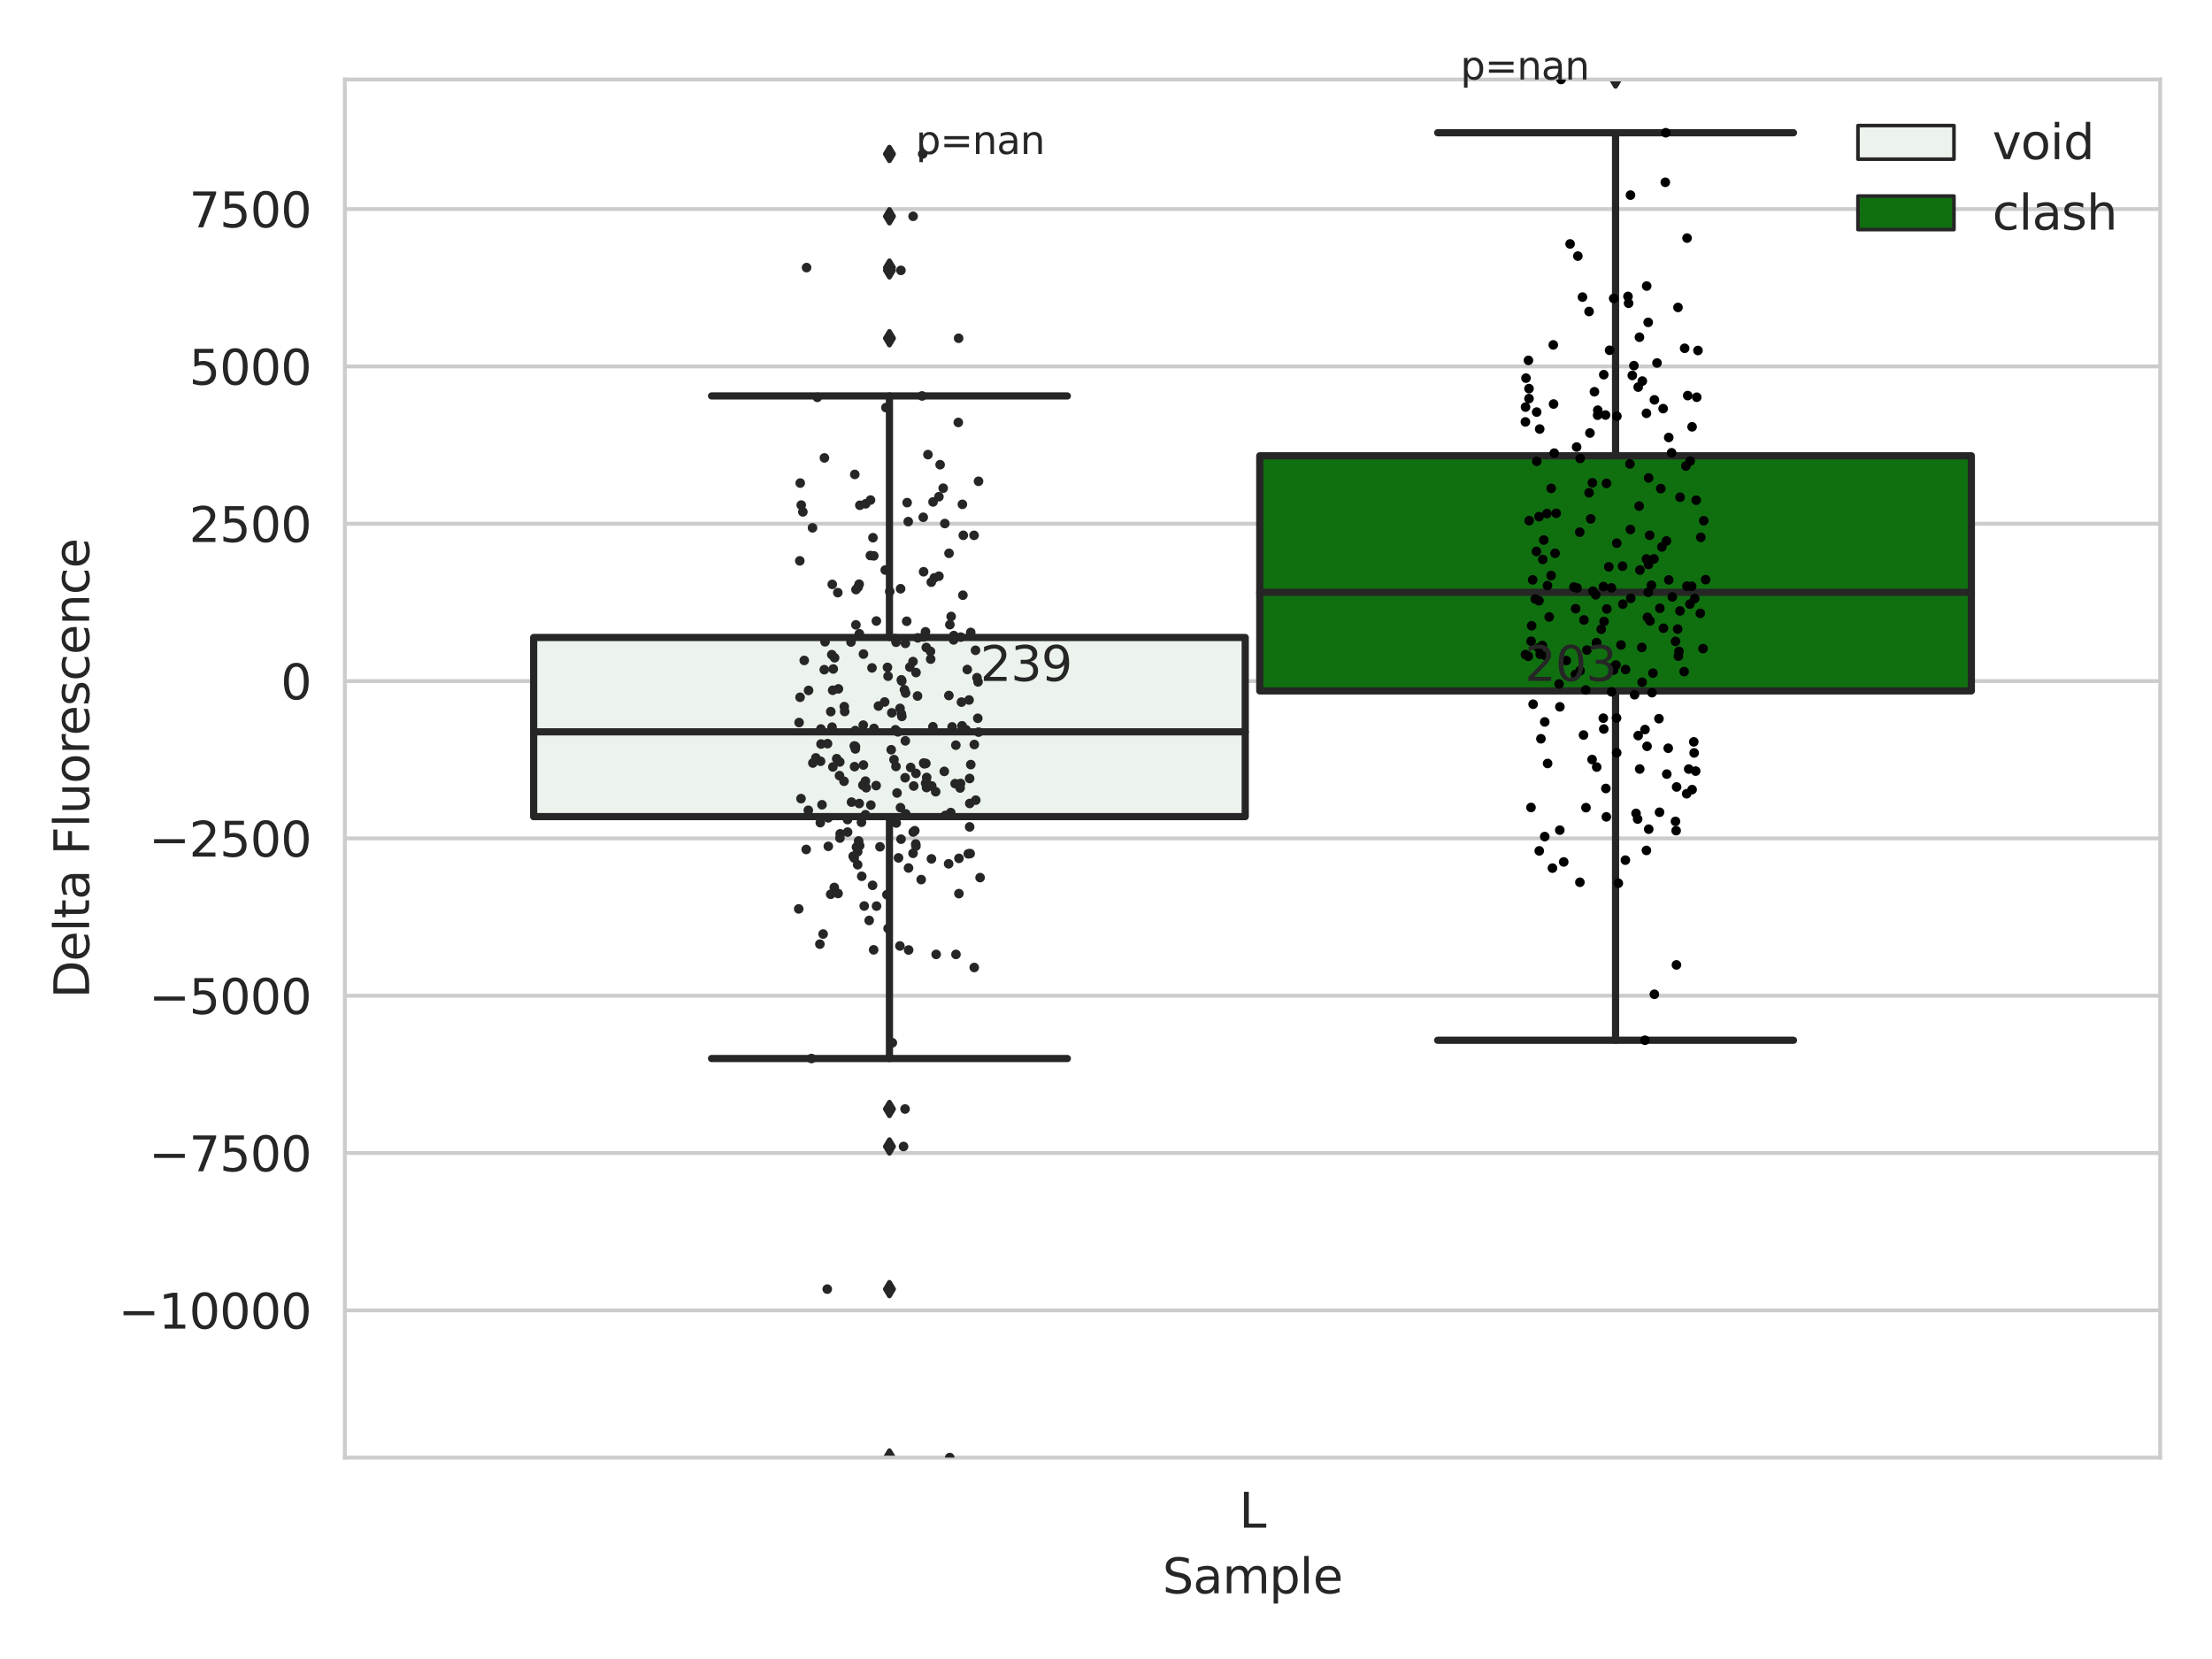 <?xml version="1.0" encoding="utf-8" standalone="no"?>
<!DOCTYPE svg PUBLIC "-//W3C//DTD SVG 1.1//EN"
  "http://www.w3.org/Graphics/SVG/1.1/DTD/svg11.dtd">
<svg xmlns:xlink="http://www.w3.org/1999/xlink" width="460.8pt" height="345.6pt" viewBox="0 0 460.8 345.6" xmlns="http://www.w3.org/2000/svg" version="1.1">
 <defs>
  <style type="text/css">*{stroke-linejoin: round; stroke-linecap: butt}</style>
 </defs>
 <g id="figure_1">
  <g id="patch_1">
   <path d="M 0 345.6 
L 460.8 345.6 
L 460.8 0 
L 0 0 
z
" style="fill: #ffffff"/>
  </g>
  <g id="axes_1">
   <g id="patch_2">
    <path d="M 71.84 303.64 
L 450 303.64 
L 450 16.561 
L 71.84 16.561 
z
" style="fill: #ffffff"/>
   </g>
   <g id="matplotlib.axis_1">
    <g id="xtick_1">
     <g id="text_1">
      <!-- L -->
      <g style="fill: #262626" transform="translate(258.134 318.238)scale(0.1 -0.1)">
       <defs>
        <path id="DejaVuSans-4c" d="M 628 4666 
L 1259 4666 
L 1259 531 
L 3531 531 
L 3531 0 
L 628 0 
L 628 4666 
z
" transform="scale(0.016)"/>
       </defs>
       <use xlink:href="#DejaVuSans-4c"/>
      </g>
     </g>
    </g>
    <g id="text_2">
     <!-- Sample -->
     <g style="fill: #262626" transform="translate(242.172 331.917)scale(0.1 -0.1)">
      <defs>
       <path id="DejaVuSans-53" d="M 3425 4513 
L 3425 3897 
Q 3066 4069 2747 4153 
Q 2428 4238 2131 4238 
Q 1616 4238 1336 4038 
Q 1056 3838 1056 3469 
Q 1056 3159 1242 3001 
Q 1428 2844 1947 2747 
L 2328 2669 
Q 3034 2534 3370 2195 
Q 3706 1856 3706 1288 
Q 3706 609 3251 259 
Q 2797 -91 1919 -91 
Q 1588 -91 1214 -16 
Q 841 59 441 206 
L 441 856 
Q 825 641 1194 531 
Q 1563 422 1919 422 
Q 2459 422 2753 634 
Q 3047 847 3047 1241 
Q 3047 1584 2836 1778 
Q 2625 1972 2144 2069 
L 1759 2144 
Q 1053 2284 737 2584 
Q 422 2884 422 3419 
Q 422 4038 858 4394 
Q 1294 4750 2059 4750 
Q 2388 4750 2728 4690 
Q 3069 4631 3425 4513 
z
" transform="scale(0.016)"/>
       <path id="DejaVuSans-61" d="M 2194 1759 
Q 1497 1759 1228 1600 
Q 959 1441 959 1056 
Q 959 750 1161 570 
Q 1363 391 1709 391 
Q 2188 391 2477 730 
Q 2766 1069 2766 1631 
L 2766 1759 
L 2194 1759 
z
M 3341 1997 
L 3341 0 
L 2766 0 
L 2766 531 
Q 2569 213 2275 61 
Q 1981 -91 1556 -91 
Q 1019 -91 701 211 
Q 384 513 384 1019 
Q 384 1609 779 1909 
Q 1175 2209 1959 2209 
L 2766 2209 
L 2766 2266 
Q 2766 2663 2505 2880 
Q 2244 3097 1772 3097 
Q 1472 3097 1187 3025 
Q 903 2953 641 2809 
L 641 3341 
Q 956 3463 1253 3523 
Q 1550 3584 1831 3584 
Q 2591 3584 2966 3190 
Q 3341 2797 3341 1997 
z
" transform="scale(0.016)"/>
       <path id="DejaVuSans-6d" d="M 3328 2828 
Q 3544 3216 3844 3400 
Q 4144 3584 4550 3584 
Q 5097 3584 5394 3201 
Q 5691 2819 5691 2113 
L 5691 0 
L 5113 0 
L 5113 2094 
Q 5113 2597 4934 2840 
Q 4756 3084 4391 3084 
Q 3944 3084 3684 2787 
Q 3425 2491 3425 1978 
L 3425 0 
L 2847 0 
L 2847 2094 
Q 2847 2600 2669 2842 
Q 2491 3084 2119 3084 
Q 1678 3084 1418 2786 
Q 1159 2488 1159 1978 
L 1159 0 
L 581 0 
L 581 3500 
L 1159 3500 
L 1159 2956 
Q 1356 3278 1631 3431 
Q 1906 3584 2284 3584 
Q 2666 3584 2933 3390 
Q 3200 3197 3328 2828 
z
" transform="scale(0.016)"/>
       <path id="DejaVuSans-70" d="M 1159 525 
L 1159 -1331 
L 581 -1331 
L 581 3500 
L 1159 3500 
L 1159 2969 
Q 1341 3281 1617 3432 
Q 1894 3584 2278 3584 
Q 2916 3584 3314 3078 
Q 3713 2572 3713 1747 
Q 3713 922 3314 415 
Q 2916 -91 2278 -91 
Q 1894 -91 1617 61 
Q 1341 213 1159 525 
z
M 3116 1747 
Q 3116 2381 2855 2742 
Q 2594 3103 2138 3103 
Q 1681 3103 1420 2742 
Q 1159 2381 1159 1747 
Q 1159 1113 1420 752 
Q 1681 391 2138 391 
Q 2594 391 2855 752 
Q 3116 1113 3116 1747 
z
" transform="scale(0.016)"/>
       <path id="DejaVuSans-6c" d="M 603 4863 
L 1178 4863 
L 1178 0 
L 603 0 
L 603 4863 
z
" transform="scale(0.016)"/>
       <path id="DejaVuSans-65" d="M 3597 1894 
L 3597 1613 
L 953 1613 
Q 991 1019 1311 708 
Q 1631 397 2203 397 
Q 2534 397 2845 478 
Q 3156 559 3463 722 
L 3463 178 
Q 3153 47 2828 -22 
Q 2503 -91 2169 -91 
Q 1331 -91 842 396 
Q 353 884 353 1716 
Q 353 2575 817 3079 
Q 1281 3584 2069 3584 
Q 2775 3584 3186 3129 
Q 3597 2675 3597 1894 
z
M 3022 2063 
Q 3016 2534 2758 2815 
Q 2500 3097 2075 3097 
Q 1594 3097 1305 2825 
Q 1016 2553 972 2059 
L 3022 2063 
z
" transform="scale(0.016)"/>
      </defs>
      <use xlink:href="#DejaVuSans-53"/>
      <use xlink:href="#DejaVuSans-61" x="63.477"/>
      <use xlink:href="#DejaVuSans-6d" x="124.756"/>
      <use xlink:href="#DejaVuSans-70" x="222.168"/>
      <use xlink:href="#DejaVuSans-6c" x="285.645"/>
      <use xlink:href="#DejaVuSans-65" x="313.428"/>
     </g>
    </g>
   </g>
   <g id="matplotlib.axis_2">
    <g id="ytick_1">
     <g id="line2d_1">
      <path d="M 71.84 272.974 
L 450 272.974 
" clip-path="url(#pbefb8467f6)" style="fill: none; stroke: #cccccc; stroke-width: 0.8; stroke-linecap: round"/>
     </g>
     <g id="text_3">
      <!-- −10000 -->
      <g style="fill: #262626" transform="translate(24.648 276.773)scale(0.1 -0.1)">
       <defs>
        <path id="DejaVuSans-2212" d="M 678 2272 
L 4684 2272 
L 4684 1741 
L 678 1741 
L 678 2272 
z
" transform="scale(0.016)"/>
        <path id="DejaVuSans-31" d="M 794 531 
L 1825 531 
L 1825 4091 
L 703 3866 
L 703 4441 
L 1819 4666 
L 2450 4666 
L 2450 531 
L 3481 531 
L 3481 0 
L 794 0 
L 794 531 
z
" transform="scale(0.016)"/>
        <path id="DejaVuSans-30" d="M 2034 4250 
Q 1547 4250 1301 3770 
Q 1056 3291 1056 2328 
Q 1056 1369 1301 889 
Q 1547 409 2034 409 
Q 2525 409 2770 889 
Q 3016 1369 3016 2328 
Q 3016 3291 2770 3770 
Q 2525 4250 2034 4250 
z
M 2034 4750 
Q 2819 4750 3233 4129 
Q 3647 3509 3647 2328 
Q 3647 1150 3233 529 
Q 2819 -91 2034 -91 
Q 1250 -91 836 529 
Q 422 1150 422 2328 
Q 422 3509 836 4129 
Q 1250 4750 2034 4750 
z
" transform="scale(0.016)"/>
       </defs>
       <use xlink:href="#DejaVuSans-2212"/>
       <use xlink:href="#DejaVuSans-31" x="83.789"/>
       <use xlink:href="#DejaVuSans-30" x="147.412"/>
       <use xlink:href="#DejaVuSans-30" x="211.035"/>
       <use xlink:href="#DejaVuSans-30" x="274.658"/>
       <use xlink:href="#DejaVuSans-30" x="338.281"/>
      </g>
     </g>
    </g>
    <g id="ytick_2">
     <g id="line2d_2">
      <path d="M 71.84 240.2 
L 450 240.2 
" clip-path="url(#pbefb8467f6)" style="fill: none; stroke: #cccccc; stroke-width: 0.8; stroke-linecap: round"/>
     </g>
     <g id="text_4">
      <!-- −7500 -->
      <g style="fill: #262626" transform="translate(31.01 244)scale(0.1 -0.1)">
       <defs>
        <path id="DejaVuSans-37" d="M 525 4666 
L 3525 4666 
L 3525 4397 
L 1831 0 
L 1172 0 
L 2766 4134 
L 525 4134 
L 525 4666 
z
" transform="scale(0.016)"/>
        <path id="DejaVuSans-35" d="M 691 4666 
L 3169 4666 
L 3169 4134 
L 1269 4134 
L 1269 2991 
Q 1406 3038 1543 3061 
Q 1681 3084 1819 3084 
Q 2600 3084 3056 2656 
Q 3513 2228 3513 1497 
Q 3513 744 3044 326 
Q 2575 -91 1722 -91 
Q 1428 -91 1123 -41 
Q 819 9 494 109 
L 494 744 
Q 775 591 1075 516 
Q 1375 441 1709 441 
Q 2250 441 2565 725 
Q 2881 1009 2881 1497 
Q 2881 1984 2565 2268 
Q 2250 2553 1709 2553 
Q 1456 2553 1204 2497 
Q 953 2441 691 2322 
L 691 4666 
z
" transform="scale(0.016)"/>
       </defs>
       <use xlink:href="#DejaVuSans-2212"/>
       <use xlink:href="#DejaVuSans-37" x="83.789"/>
       <use xlink:href="#DejaVuSans-35" x="147.412"/>
       <use xlink:href="#DejaVuSans-30" x="211.035"/>
       <use xlink:href="#DejaVuSans-30" x="274.658"/>
      </g>
     </g>
    </g>
    <g id="ytick_3">
     <g id="line2d_3">
      <path d="M 71.84 207.427 
L 450 207.427 
" clip-path="url(#pbefb8467f6)" style="fill: none; stroke: #cccccc; stroke-width: 0.8; stroke-linecap: round"/>
     </g>
     <g id="text_5">
      <!-- −5000 -->
      <g style="fill: #262626" transform="translate(31.01 211.226)scale(0.1 -0.1)">
       <use xlink:href="#DejaVuSans-2212"/>
       <use xlink:href="#DejaVuSans-35" x="83.789"/>
       <use xlink:href="#DejaVuSans-30" x="147.412"/>
       <use xlink:href="#DejaVuSans-30" x="211.035"/>
       <use xlink:href="#DejaVuSans-30" x="274.658"/>
      </g>
     </g>
    </g>
    <g id="ytick_4">
     <g id="line2d_4">
      <path d="M 71.84 174.653 
L 450 174.653 
" clip-path="url(#pbefb8467f6)" style="fill: none; stroke: #cccccc; stroke-width: 0.8; stroke-linecap: round"/>
     </g>
     <g id="text_6">
      <!-- −2500 -->
      <g style="fill: #262626" transform="translate(31.01 178.452)scale(0.1 -0.1)">
       <defs>
        <path id="DejaVuSans-32" d="M 1228 531 
L 3431 531 
L 3431 0 
L 469 0 
L 469 531 
Q 828 903 1448 1529 
Q 2069 2156 2228 2338 
Q 2531 2678 2651 2914 
Q 2772 3150 2772 3378 
Q 2772 3750 2511 3984 
Q 2250 4219 1831 4219 
Q 1534 4219 1204 4116 
Q 875 4013 500 3803 
L 500 4441 
Q 881 4594 1212 4672 
Q 1544 4750 1819 4750 
Q 2544 4750 2975 4387 
Q 3406 4025 3406 3419 
Q 3406 3131 3298 2873 
Q 3191 2616 2906 2266 
Q 2828 2175 2409 1742 
Q 1991 1309 1228 531 
z
" transform="scale(0.016)"/>
       </defs>
       <use xlink:href="#DejaVuSans-2212"/>
       <use xlink:href="#DejaVuSans-32" x="83.789"/>
       <use xlink:href="#DejaVuSans-35" x="147.412"/>
       <use xlink:href="#DejaVuSans-30" x="211.035"/>
       <use xlink:href="#DejaVuSans-30" x="274.658"/>
      </g>
     </g>
    </g>
    <g id="ytick_5">
     <g id="line2d_5">
      <path d="M 71.84 141.879 
L 450 141.879 
" clip-path="url(#pbefb8467f6)" style="fill: none; stroke: #cccccc; stroke-width: 0.8; stroke-linecap: round"/>
     </g>
     <g id="text_7">
      <!-- 0 -->
      <g style="fill: #262626" transform="translate(58.477 145.678)scale(0.1 -0.1)">
       <use xlink:href="#DejaVuSans-30"/>
      </g>
     </g>
    </g>
    <g id="ytick_6">
     <g id="line2d_6">
      <path d="M 71.84 109.105 
L 450 109.105 
" clip-path="url(#pbefb8467f6)" style="fill: none; stroke: #cccccc; stroke-width: 0.8; stroke-linecap: round"/>
     </g>
     <g id="text_8">
      <!-- 2500 -->
      <g style="fill: #262626" transform="translate(39.39 112.905)scale(0.1 -0.1)">
       <use xlink:href="#DejaVuSans-32"/>
       <use xlink:href="#DejaVuSans-35" x="63.623"/>
       <use xlink:href="#DejaVuSans-30" x="127.246"/>
       <use xlink:href="#DejaVuSans-30" x="190.869"/>
      </g>
     </g>
    </g>
    <g id="ytick_7">
     <g id="line2d_7">
      <path d="M 71.84 76.332 
L 450 76.332 
" clip-path="url(#pbefb8467f6)" style="fill: none; stroke: #cccccc; stroke-width: 0.8; stroke-linecap: round"/>
     </g>
     <g id="text_9">
      <!-- 5000 -->
      <g style="fill: #262626" transform="translate(39.39 80.131)scale(0.1 -0.1)">
       <use xlink:href="#DejaVuSans-35"/>
       <use xlink:href="#DejaVuSans-30" x="63.623"/>
       <use xlink:href="#DejaVuSans-30" x="127.246"/>
       <use xlink:href="#DejaVuSans-30" x="190.869"/>
      </g>
     </g>
    </g>
    <g id="ytick_8">
     <g id="line2d_8">
      <path d="M 71.84 43.558 
L 450 43.558 
" clip-path="url(#pbefb8467f6)" style="fill: none; stroke: #cccccc; stroke-width: 0.8; stroke-linecap: round"/>
     </g>
     <g id="text_10">
      <!-- 7500 -->
      <g style="fill: #262626" transform="translate(39.39 47.357)scale(0.1 -0.1)">
       <use xlink:href="#DejaVuSans-37"/>
       <use xlink:href="#DejaVuSans-35" x="63.623"/>
       <use xlink:href="#DejaVuSans-30" x="127.246"/>
       <use xlink:href="#DejaVuSans-30" x="190.869"/>
      </g>
     </g>
    </g>
    <g id="text_11">
     <!-- Delta Fluorescence -->
     <g style="fill: #262626" transform="translate(18.568 207.967)rotate(-90)scale(0.1 -0.1)">
      <defs>
       <path id="DejaVuSans-44" d="M 1259 4147 
L 1259 519 
L 2022 519 
Q 2988 519 3436 956 
Q 3884 1394 3884 2338 
Q 3884 3275 3436 3711 
Q 2988 4147 2022 4147 
L 1259 4147 
z
M 628 4666 
L 1925 4666 
Q 3281 4666 3915 4102 
Q 4550 3538 4550 2338 
Q 4550 1131 3912 565 
Q 3275 0 1925 0 
L 628 0 
L 628 4666 
z
" transform="scale(0.016)"/>
       <path id="DejaVuSans-74" d="M 1172 4494 
L 1172 3500 
L 2356 3500 
L 2356 3053 
L 1172 3053 
L 1172 1153 
Q 1172 725 1289 603 
Q 1406 481 1766 481 
L 2356 481 
L 2356 0 
L 1766 0 
Q 1100 0 847 248 
Q 594 497 594 1153 
L 594 3053 
L 172 3053 
L 172 3500 
L 594 3500 
L 594 4494 
L 1172 4494 
z
" transform="scale(0.016)"/>
       <path id="DejaVuSans-20" transform="scale(0.016)"/>
       <path id="DejaVuSans-46" d="M 628 4666 
L 3309 4666 
L 3309 4134 
L 1259 4134 
L 1259 2759 
L 3109 2759 
L 3109 2228 
L 1259 2228 
L 1259 0 
L 628 0 
L 628 4666 
z
" transform="scale(0.016)"/>
       <path id="DejaVuSans-75" d="M 544 1381 
L 544 3500 
L 1119 3500 
L 1119 1403 
Q 1119 906 1312 657 
Q 1506 409 1894 409 
Q 2359 409 2629 706 
Q 2900 1003 2900 1516 
L 2900 3500 
L 3475 3500 
L 3475 0 
L 2900 0 
L 2900 538 
Q 2691 219 2414 64 
Q 2138 -91 1772 -91 
Q 1169 -91 856 284 
Q 544 659 544 1381 
z
M 1991 3584 
L 1991 3584 
z
" transform="scale(0.016)"/>
       <path id="DejaVuSans-6f" d="M 1959 3097 
Q 1497 3097 1228 2736 
Q 959 2375 959 1747 
Q 959 1119 1226 758 
Q 1494 397 1959 397 
Q 2419 397 2687 759 
Q 2956 1122 2956 1747 
Q 2956 2369 2687 2733 
Q 2419 3097 1959 3097 
z
M 1959 3584 
Q 2709 3584 3137 3096 
Q 3566 2609 3566 1747 
Q 3566 888 3137 398 
Q 2709 -91 1959 -91 
Q 1206 -91 779 398 
Q 353 888 353 1747 
Q 353 2609 779 3096 
Q 1206 3584 1959 3584 
z
" transform="scale(0.016)"/>
       <path id="DejaVuSans-72" d="M 2631 2963 
Q 2534 3019 2420 3045 
Q 2306 3072 2169 3072 
Q 1681 3072 1420 2755 
Q 1159 2438 1159 1844 
L 1159 0 
L 581 0 
L 581 3500 
L 1159 3500 
L 1159 2956 
Q 1341 3275 1631 3429 
Q 1922 3584 2338 3584 
Q 2397 3584 2469 3576 
Q 2541 3569 2628 3553 
L 2631 2963 
z
" transform="scale(0.016)"/>
       <path id="DejaVuSans-73" d="M 2834 3397 
L 2834 2853 
Q 2591 2978 2328 3040 
Q 2066 3103 1784 3103 
Q 1356 3103 1142 2972 
Q 928 2841 928 2578 
Q 928 2378 1081 2264 
Q 1234 2150 1697 2047 
L 1894 2003 
Q 2506 1872 2764 1633 
Q 3022 1394 3022 966 
Q 3022 478 2636 193 
Q 2250 -91 1575 -91 
Q 1294 -91 989 -36 
Q 684 19 347 128 
L 347 722 
Q 666 556 975 473 
Q 1284 391 1588 391 
Q 1994 391 2212 530 
Q 2431 669 2431 922 
Q 2431 1156 2273 1281 
Q 2116 1406 1581 1522 
L 1381 1569 
Q 847 1681 609 1914 
Q 372 2147 372 2553 
Q 372 3047 722 3315 
Q 1072 3584 1716 3584 
Q 2034 3584 2315 3537 
Q 2597 3491 2834 3397 
z
" transform="scale(0.016)"/>
       <path id="DejaVuSans-63" d="M 3122 3366 
L 3122 2828 
Q 2878 2963 2633 3030 
Q 2388 3097 2138 3097 
Q 1578 3097 1268 2742 
Q 959 2388 959 1747 
Q 959 1106 1268 751 
Q 1578 397 2138 397 
Q 2388 397 2633 464 
Q 2878 531 3122 666 
L 3122 134 
Q 2881 22 2623 -34 
Q 2366 -91 2075 -91 
Q 1284 -91 818 406 
Q 353 903 353 1747 
Q 353 2603 823 3093 
Q 1294 3584 2113 3584 
Q 2378 3584 2631 3529 
Q 2884 3475 3122 3366 
z
" transform="scale(0.016)"/>
       <path id="DejaVuSans-6e" d="M 3513 2113 
L 3513 0 
L 2938 0 
L 2938 2094 
Q 2938 2591 2744 2837 
Q 2550 3084 2163 3084 
Q 1697 3084 1428 2787 
Q 1159 2491 1159 1978 
L 1159 0 
L 581 0 
L 581 3500 
L 1159 3500 
L 1159 2956 
Q 1366 3272 1645 3428 
Q 1925 3584 2291 3584 
Q 2894 3584 3203 3211 
Q 3513 2838 3513 2113 
z
" transform="scale(0.016)"/>
      </defs>
      <use xlink:href="#DejaVuSans-44"/>
      <use xlink:href="#DejaVuSans-65" x="77.002"/>
      <use xlink:href="#DejaVuSans-6c" x="138.525"/>
      <use xlink:href="#DejaVuSans-74" x="166.309"/>
      <use xlink:href="#DejaVuSans-61" x="205.518"/>
      <use xlink:href="#DejaVuSans-20" x="266.797"/>
      <use xlink:href="#DejaVuSans-46" x="298.584"/>
      <use xlink:href="#DejaVuSans-6c" x="356.104"/>
      <use xlink:href="#DejaVuSans-75" x="383.887"/>
      <use xlink:href="#DejaVuSans-6f" x="447.266"/>
      <use xlink:href="#DejaVuSans-72" x="508.447"/>
      <use xlink:href="#DejaVuSans-65" x="547.311"/>
      <use xlink:href="#DejaVuSans-73" x="608.834"/>
      <use xlink:href="#DejaVuSans-63" x="660.934"/>
      <use xlink:href="#DejaVuSans-65" x="715.914"/>
      <use xlink:href="#DejaVuSans-6e" x="777.438"/>
      <use xlink:href="#DejaVuSans-63" x="840.816"/>
      <use xlink:href="#DejaVuSans-65" x="895.797"/>
     </g>
    </g>
   </g>
   <g id="patch_3">
    <path d="M 111.169 170.119 
L 259.407 170.119 
L 259.407 132.801 
L 111.169 132.801 
L 111.169 170.119 
z
" clip-path="url(#pbefb8467f6)" style="fill: #ecf2ec; stroke: #262626; stroke-width: 1.5; stroke-linejoin: miter"/>
   </g>
   <g id="patch_4">
    <path d="M 262.433 143.927 
L 410.671 143.927 
L 410.671 94.947 
L 262.433 94.947 
L 262.433 143.927 
z
" clip-path="url(#pbefb8467f6)" style="fill: #107010; stroke: #262626; stroke-width: 1.5; stroke-linejoin: miter"/>
   </g>
   <g id="patch_5">
    <path d="M 260.92 141.879 
L 260.92 141.879 
L 260.92 141.879 
L 260.92 141.879 
z
" clip-path="url(#pbefb8467f6)" style="fill: #ecf2ec; stroke: #262626; stroke-width: 0.75; stroke-linejoin: miter"/>
   </g>
   <g id="patch_6">
    <path d="M 260.92 141.879 
L 260.92 141.879 
L 260.92 141.879 
L 260.92 141.879 
z
" clip-path="url(#pbefb8467f6)" style="fill: #107010; stroke: #262626; stroke-width: 0.75; stroke-linejoin: miter"/>
   </g>
   <g id="PathCollection_1"/>
   <g id="PathCollection_2"/>
   <g id="line2d_9">
    <path d="M 185.288 170.119 
L 185.288 220.509 
" clip-path="url(#pbefb8467f6)" style="fill: none; stroke: #262626; stroke-width: 1.5; stroke-linecap: round"/>
   </g>
   <g id="line2d_10">
    <path d="M 185.288 132.801 
L 185.288 82.482 
" clip-path="url(#pbefb8467f6)" style="fill: none; stroke: #262626; stroke-width: 1.5; stroke-linecap: round"/>
   </g>
   <g id="line2d_11">
    <path d="M 148.228 220.509 
L 222.348 220.509 
" clip-path="url(#pbefb8467f6)" style="fill: none; stroke: #262626; stroke-width: 1.5; stroke-linecap: round"/>
   </g>
   <g id="line2d_12">
    <path d="M 148.228 82.482 
L 222.348 82.482 
" clip-path="url(#pbefb8467f6)" style="fill: none; stroke: #262626; stroke-width: 1.5; stroke-linecap: round"/>
   </g>
   <g id="line2d_13">
    <defs>
     <path id="me75d3d0894" d="M -0 1.414 
L 0.849 0 
L 0 -1.414 
L -0.849 -0 
z
" style="stroke: #262626; stroke-linejoin: miter"/>
    </defs>
    <g clip-path="url(#pbefb8467f6)">
     <use xlink:href="#me75d3d0894" x="185.288" y="303.64" style="fill: #262626; stroke: #262626; stroke-linejoin: miter"/>
     <use xlink:href="#me75d3d0894" x="185.288" y="231.027" style="fill: #262626; stroke: #262626; stroke-linejoin: miter"/>
     <use xlink:href="#me75d3d0894" x="185.288" y="268.546" style="fill: #262626; stroke: #262626; stroke-linejoin: miter"/>
     <use xlink:href="#me75d3d0894" x="185.288" y="238.834" style="fill: #262626; stroke: #262626; stroke-linejoin: miter"/>
     <use xlink:href="#me75d3d0894" x="185.288" y="56.323" style="fill: #262626; stroke: #262626; stroke-linejoin: miter"/>
     <use xlink:href="#me75d3d0894" x="185.288" y="70.464" style="fill: #262626; stroke: #262626; stroke-linejoin: miter"/>
     <use xlink:href="#me75d3d0894" x="185.288" y="32.074" style="fill: #262626; stroke: #262626; stroke-linejoin: miter"/>
     <use xlink:href="#me75d3d0894" x="185.288" y="45.06" style="fill: #262626; stroke: #262626; stroke-linejoin: miter"/>
     <use xlink:href="#me75d3d0894" x="185.288" y="55.743" style="fill: #262626; stroke: #262626; stroke-linejoin: miter"/>
    </g>
   </g>
   <g id="line2d_14">
    <path d="M 336.552 143.927 
L 336.552 216.705 
" clip-path="url(#pbefb8467f6)" style="fill: none; stroke: #262626; stroke-width: 1.5; stroke-linecap: round"/>
   </g>
   <g id="line2d_15">
    <path d="M 336.552 94.947 
L 336.552 27.654 
" clip-path="url(#pbefb8467f6)" style="fill: none; stroke: #262626; stroke-width: 1.5; stroke-linecap: round"/>
   </g>
   <g id="line2d_16">
    <path d="M 299.492 216.705 
L 373.612 216.705 
" clip-path="url(#pbefb8467f6)" style="fill: none; stroke: #262626; stroke-width: 1.5; stroke-linecap: round"/>
   </g>
   <g id="line2d_17">
    <path d="M 299.492 27.654 
L 373.612 27.654 
" clip-path="url(#pbefb8467f6)" style="fill: none; stroke: #262626; stroke-width: 1.5; stroke-linecap: round"/>
   </g>
   <g id="line2d_18">
    <g clip-path="url(#pbefb8467f6)">
     <use xlink:href="#me75d3d0894" x="336.552" y="16.561" style="fill: #262626; stroke: #262626; stroke-linejoin: miter"/>
    </g>
   </g>
   <g id="line2d_19">
    <path d="M 111.169 152.459 
L 259.407 152.459 
" clip-path="url(#pbefb8467f6)" style="fill: none; stroke: #262626; stroke-width: 1.5; stroke-linecap: round"/>
   </g>
   <g id="line2d_20">
    <path d="M 262.433 123.384 
L 410.671 123.384 
" clip-path="url(#pbefb8467f6)" style="fill: none; stroke: #262626; stroke-width: 1.5; stroke-linecap: round"/>
   </g>
   <g id="patch_7">
    <path d="M 71.84 303.64 
L 71.84 16.561 
" style="fill: none; stroke: #cccccc; stroke-width: 0.8; stroke-linejoin: miter; stroke-linecap: square"/>
   </g>
   <g id="patch_8">
    <path d="M 450 303.64 
L 450 16.561 
" style="fill: none; stroke: #cccccc; stroke-width: 0.8; stroke-linejoin: miter; stroke-linecap: square"/>
   </g>
   <g id="patch_9">
    <path d="M 71.84 303.64 
L 450 303.64 
" style="fill: none; stroke: #cccccc; stroke-width: 0.8; stroke-linejoin: miter; stroke-linecap: square"/>
   </g>
   <g id="patch_10">
    <path d="M 71.84 16.561 
L 450 16.561 
" style="fill: none; stroke: #cccccc; stroke-width: 0.8; stroke-linejoin: miter; stroke-linecap: square"/>
   </g>
   <g id="PathCollection_3">
    <defs>
     <path id="C0_0_d71e3d81b0" d="M 0 1 
C 0.265 1 0.52 0.895 0.707 0.707 
C 0.895 0.52 1 0.265 1 -0 
C 1 -0.265 0.895 -0.52 0.707 -0.707 
C 0.52 -0.895 0.265 -1 0 -1 
C -0.265 -1 -0.52 -0.895 -0.707 -0.707 
C -0.895 -0.52 -1 -0.265 -1 0 
C -1 0.265 -0.895 0.52 -0.707 0.707 
C -0.52 0.895 -0.265 1 0 1 
z
"/>
    </defs>
    <g clip-path="url(#pbefb8467f6)">
     <use xlink:href="#C0_0_d71e3d81b0" x="185.778" y="148.497" style="fill: #262626"/>
    </g>
    <g clip-path="url(#pbefb8467f6)">
     <use xlink:href="#C0_0_d71e3d81b0" x="178.183" y="156.016" style="fill: #262626"/>
    </g>
    <g clip-path="url(#pbefb8467f6)">
     <use xlink:href="#C0_0_d71e3d81b0" x="174.3" y="158.047" style="fill: #262626"/>
    </g>
    <g clip-path="url(#pbefb8467f6)">
     <use xlink:href="#C0_0_d71e3d81b0" x="173.374" y="121.74" style="fill: #262626"/>
    </g>
    <g clip-path="url(#pbefb8467f6)">
     <use xlink:href="#C0_0_d71e3d81b0" x="173.065" y="148.247" style="fill: #262626"/>
    </g>
    <g clip-path="url(#pbefb8467f6)">
     <use xlink:href="#C0_0_d71e3d81b0" x="195.597" y="120.035" style="fill: #262626"/>
    </g>
    <g clip-path="url(#pbefb8467f6)">
     <use xlink:href="#C0_0_d71e3d81b0" x="166.703" y="100.631" style="fill: #262626"/>
    </g>
    <g clip-path="url(#pbefb8467f6)">
     <use xlink:href="#C0_0_d71e3d81b0" x="181.345" y="104.173" style="fill: #262626"/>
    </g>
    <g clip-path="url(#pbefb8467f6)">
     <use xlink:href="#C0_0_d71e3d81b0" x="178.302" y="130.171" style="fill: #262626"/>
    </g>
    <g clip-path="url(#pbefb8467f6)">
     <use xlink:href="#C0_0_d71e3d81b0" x="190.814" y="161.113" style="fill: #262626"/>
    </g>
    <g clip-path="url(#pbefb8467f6)">
     <use xlink:href="#C0_0_d71e3d81b0" x="179.08" y="176.16" style="fill: #262626"/>
    </g>
    <g clip-path="url(#pbefb8467f6)">
     <use xlink:href="#C0_0_d71e3d81b0" x="192.797" y="131.619" style="fill: #262626"/>
    </g>
    <g clip-path="url(#pbefb8467f6)">
     <use xlink:href="#C0_0_d71e3d81b0" x="199.633" y="88.004" style="fill: #262626"/>
    </g>
    <g clip-path="url(#pbefb8467f6)">
     <use xlink:href="#C0_0_d71e3d81b0" x="198.657" y="133.302" style="fill: #262626"/>
    </g>
    <g clip-path="url(#pbefb8467f6)">
     <use xlink:href="#C0_0_d71e3d81b0" x="197.877" y="130.132" style="fill: #262626"/>
    </g>
    <g clip-path="url(#pbefb8467f6)">
     <use xlink:href="#C0_0_d71e3d81b0" x="193.154" y="163.252" style="fill: #262626"/>
    </g>
    <g clip-path="url(#pbefb8467f6)">
     <use xlink:href="#C0_0_d71e3d81b0" x="178.21" y="155.512" style="fill: #262626"/>
    </g>
    <g clip-path="url(#pbefb8467f6)">
     <use xlink:href="#C0_0_d71e3d81b0" x="202.952" y="201.546" style="fill: #262626"/>
    </g>
    <g clip-path="url(#pbefb8467f6)">
     <use xlink:href="#C0_0_d71e3d81b0" x="175.966" y="148.218" style="fill: #262626"/>
    </g>
    <g clip-path="url(#pbefb8467f6)">
     <use xlink:href="#C0_0_d71e3d81b0" x="171.239" y="167.647" style="fill: #262626"/>
    </g>
    <g clip-path="url(#pbefb8467f6)">
     <use xlink:href="#C0_0_d71e3d81b0" x="167.254" y="106.635" style="fill: #262626"/>
    </g>
    <g clip-path="url(#pbefb8467f6)">
     <use xlink:href="#C0_0_d71e3d81b0" x="178.665" y="180.137" style="fill: #262626"/>
    </g>
    <g clip-path="url(#pbefb8467f6)">
     <use xlink:href="#C0_0_d71e3d81b0" x="170.796" y="196.68" style="fill: #262626"/>
    </g>
    <g clip-path="url(#pbefb8467f6)">
     <use xlink:href="#C0_0_d71e3d81b0" x="176.57" y="173.344" style="fill: #262626"/>
    </g>
    <g clip-path="url(#pbefb8467f6)">
     <use xlink:href="#C0_0_d71e3d81b0" x="172.395" y="154.915" style="fill: #262626"/>
    </g>
    <g clip-path="url(#pbefb8467f6)">
     <use xlink:href="#C0_0_d71e3d81b0" x="177.73" y="178.364" style="fill: #262626"/>
    </g>
    <g clip-path="url(#pbefb8467f6)">
     <use xlink:href="#C0_0_d71e3d81b0" x="198.692" y="132.4" style="fill: #262626"/>
    </g>
    <g clip-path="url(#pbefb8467f6)">
     <use xlink:href="#C0_0_d71e3d81b0" x="177.281" y="133.744" style="fill: #262626"/>
    </g>
    <g clip-path="url(#pbefb8467f6)">
     <use xlink:href="#C0_0_d71e3d81b0" x="198.06" y="169.269" style="fill: #262626"/>
    </g>
    <g clip-path="url(#pbefb8467f6)">
     <use xlink:href="#C0_0_d71e3d81b0" x="178.068" y="98.828" style="fill: #262626"/>
    </g>
    <g clip-path="url(#pbefb8467f6)">
     <use xlink:href="#C0_0_d71e3d81b0" x="189.284" y="197.9" style="fill: #262626"/>
    </g>
    <g clip-path="url(#pbefb8467f6)">
     <use xlink:href="#C0_0_d71e3d81b0" x="174.939" y="158.73" style="fill: #262626"/>
    </g>
    <g clip-path="url(#pbefb8467f6)">
     <use xlink:href="#C0_0_d71e3d81b0" x="178.671" y="177.432" style="fill: #262626"/>
    </g>
    <g clip-path="url(#pbefb8467f6)">
     <use xlink:href="#C0_0_d71e3d81b0" x="201.996" y="172.258" style="fill: #262626"/>
    </g>
    <g clip-path="url(#pbefb8467f6)">
     <use xlink:href="#C0_0_d71e3d81b0" x="200.012" y="164.153" style="fill: #262626"/>
    </g>
    <g clip-path="url(#pbefb8467f6)">
     <use xlink:href="#C0_0_d71e3d81b0" x="181.414" y="167.716" style="fill: #262626"/>
    </g>
    <g clip-path="url(#pbefb8467f6)">
     <use xlink:href="#C0_0_d71e3d81b0" x="192.327" y="107.758" style="fill: #262626"/>
    </g>
    <g clip-path="url(#pbefb8467f6)">
     <use xlink:href="#C0_0_d71e3d81b0" x="194.642" y="120.377" style="fill: #262626"/>
    </g>
    <g clip-path="url(#pbefb8467f6)">
     <use xlink:href="#C0_0_d71e3d81b0" x="194.343" y="151.397" style="fill: #262626"/>
    </g>
    <g clip-path="url(#pbefb8467f6)">
     <use xlink:href="#C0_0_d71e3d81b0" x="171.471" y="194.574" style="fill: #262626"/>
    </g>
    <g clip-path="url(#pbefb8467f6)">
     <use xlink:href="#C0_0_d71e3d81b0" x="203.267" y="166.69" style="fill: #262626"/>
    </g>
    <g clip-path="url(#pbefb8467f6)">
     <use xlink:href="#C0_0_d71e3d81b0" x="174.974" y="174.585" style="fill: #262626"/>
    </g>
    <g clip-path="url(#pbefb8467f6)">
     <use xlink:href="#C0_0_d71e3d81b0" x="173.463" y="143.797" style="fill: #262626"/>
    </g>
    <g clip-path="url(#pbefb8467f6)">
     <use xlink:href="#C0_0_d71e3d81b0" x="182.995" y="147.082" style="fill: #262626"/>
    </g>
    <g clip-path="url(#pbefb8467f6)">
     <use xlink:href="#C0_0_d71e3d81b0" x="178.995" y="167.389" style="fill: #262626"/>
    </g>
    <g clip-path="url(#pbefb8467f6)">
     <use xlink:href="#C0_0_d71e3d81b0" x="190.568" y="173.049" style="fill: #262626"/>
    </g>
    <g clip-path="url(#pbefb8467f6)">
     <use xlink:href="#C0_0_d71e3d81b0" x="174.658" y="143.505" style="fill: #262626"/>
    </g>
    <g clip-path="url(#pbefb8467f6)">
     <use xlink:href="#C0_0_d71e3d81b0" x="168.387" y="168.798" style="fill: #262626"/>
    </g>
    <g clip-path="url(#pbefb8467f6)">
     <use xlink:href="#C0_0_d71e3d81b0" x="195.017" y="198.816" style="fill: #262626"/>
    </g>
    <g clip-path="url(#pbefb8467f6)">
     <use xlink:href="#C0_0_d71e3d81b0" x="199.145" y="198.819" style="fill: #262626"/>
    </g>
    <g clip-path="url(#pbefb8467f6)">
     <use xlink:href="#C0_0_d71e3d81b0" x="172.532" y="170.371" style="fill: #262626"/>
    </g>
    <g clip-path="url(#pbefb8467f6)">
     <use xlink:href="#C0_0_d71e3d81b0" x="197.848" y="303.64" style="fill: #262626"/>
    </g>
    <g clip-path="url(#pbefb8467f6)">
     <use xlink:href="#C0_0_d71e3d81b0" x="190.821" y="140.108" style="fill: #262626"/>
    </g>
    <g clip-path="url(#pbefb8467f6)">
     <use xlink:href="#C0_0_d71e3d81b0" x="180.294" y="169.726" style="fill: #262626"/>
    </g>
    <g clip-path="url(#pbefb8467f6)">
     <use xlink:href="#C0_0_d71e3d81b0" x="182.071" y="151.741" style="fill: #262626"/>
    </g>
    <g clip-path="url(#pbefb8467f6)">
     <use xlink:href="#C0_0_d71e3d81b0" x="186.707" y="171.452" style="fill: #262626"/>
    </g>
    <g clip-path="url(#pbefb8467f6)">
     <use xlink:href="#C0_0_d71e3d81b0" x="166.387" y="189.341" style="fill: #262626"/>
    </g>
    <g clip-path="url(#pbefb8467f6)">
     <use xlink:href="#C0_0_d71e3d81b0" x="193.877" y="137.305" style="fill: #262626"/>
    </g>
    <g clip-path="url(#pbefb8467f6)">
     <use xlink:href="#C0_0_d71e3d81b0" x="171.872" y="133.695" style="fill: #262626"/>
    </g>
    <g clip-path="url(#pbefb8467f6)">
     <use xlink:href="#C0_0_d71e3d81b0" x="177.954" y="178.746" style="fill: #262626"/>
    </g>
    <g clip-path="url(#pbefb8467f6)">
     <use xlink:href="#C0_0_d71e3d81b0" x="180.333" y="104.952" style="fill: #262626"/>
    </g>
    <g clip-path="url(#pbefb8467f6)">
     <use xlink:href="#C0_0_d71e3d81b0" x="181.317" y="115.729" style="fill: #262626"/>
    </g>
    <g clip-path="url(#pbefb8467f6)">
     <use xlink:href="#C0_0_d71e3d81b0" x="187.768" y="141.62" style="fill: #262626"/>
    </g>
    <g clip-path="url(#pbefb8467f6)">
     <use xlink:href="#C0_0_d71e3d81b0" x="188.557" y="162.017" style="fill: #262626"/>
    </g>
    <g clip-path="url(#pbefb8467f6)">
     <use xlink:href="#C0_0_d71e3d81b0" x="175.878" y="147.2" style="fill: #262626"/>
    </g>
    <g clip-path="url(#pbefb8467f6)">
     <use xlink:href="#C0_0_d71e3d81b0" x="169.047" y="220.509" style="fill: #262626"/>
    </g>
    <g clip-path="url(#pbefb8467f6)">
     <use xlink:href="#C0_0_d71e3d81b0" x="195.844" y="96.808" style="fill: #262626"/>
    </g>
    <g clip-path="url(#pbefb8467f6)">
     <use xlink:href="#C0_0_d71e3d81b0" x="194.919" y="164.931" style="fill: #262626"/>
    </g>
    <g clip-path="url(#pbefb8467f6)">
     <use xlink:href="#C0_0_d71e3d81b0" x="179.753" y="163.567" style="fill: #262626"/>
    </g>
    <g clip-path="url(#pbefb8467f6)">
     <use xlink:href="#C0_0_d71e3d81b0" x="199.767" y="178.812" style="fill: #262626"/>
    </g>
    <g clip-path="url(#pbefb8467f6)">
     <use xlink:href="#C0_0_d71e3d81b0" x="188.97" y="104.709" style="fill: #262626"/>
    </g>
    <g clip-path="url(#pbefb8467f6)">
     <use xlink:href="#C0_0_d71e3d81b0" x="179.518" y="182.548" style="fill: #262626"/>
    </g>
    <g clip-path="url(#pbefb8467f6)">
     <use xlink:href="#C0_0_d71e3d81b0" x="180.287" y="162.72" style="fill: #262626"/>
    </g>
    <g clip-path="url(#pbefb8467f6)">
     <use xlink:href="#C0_0_d71e3d81b0" x="201.872" y="145.82" style="fill: #262626"/>
    </g>
    <g clip-path="url(#pbefb8467f6)">
     <use xlink:href="#C0_0_d71e3d81b0" x="173.507" y="159.766" style="fill: #262626"/>
    </g>
    <g clip-path="url(#pbefb8467f6)">
     <use xlink:href="#C0_0_d71e3d81b0" x="186.646" y="159.668" style="fill: #262626"/>
    </g>
    <g clip-path="url(#pbefb8467f6)">
     <use xlink:href="#C0_0_d71e3d81b0" x="179.12" y="105.256" style="fill: #262626"/>
    </g>
    <g clip-path="url(#pbefb8467f6)">
     <use xlink:href="#C0_0_d71e3d81b0" x="187.677" y="56.323" style="fill: #262626"/>
    </g>
    <g clip-path="url(#pbefb8467f6)">
     <use xlink:href="#C0_0_d71e3d81b0" x="170.268" y="82.769" style="fill: #262626"/>
    </g>
    <g clip-path="url(#pbefb8467f6)">
     <use xlink:href="#C0_0_d71e3d81b0" x="201.239" y="152.023" style="fill: #262626"/>
    </g>
    <g clip-path="url(#pbefb8467f6)">
     <use xlink:href="#C0_0_d71e3d81b0" x="194.036" y="178.919" style="fill: #262626"/>
    </g>
    <g clip-path="url(#pbefb8467f6)">
     <use xlink:href="#C0_0_d71e3d81b0" x="200.483" y="105.063" style="fill: #262626"/>
    </g>
    <g clip-path="url(#pbefb8467f6)">
     <use xlink:href="#C0_0_d71e3d81b0" x="203.855" y="152.516" style="fill: #262626"/>
    </g>
    <g clip-path="url(#pbefb8467f6)">
     <use xlink:href="#C0_0_d71e3d81b0" x="182.564" y="129.369" style="fill: #262626"/>
    </g>
    <g clip-path="url(#pbefb8467f6)">
     <use xlink:href="#C0_0_d71e3d81b0" x="202.02" y="167.373" style="fill: #262626"/>
    </g>
    <g clip-path="url(#pbefb8467f6)">
     <use xlink:href="#C0_0_d71e3d81b0" x="190.761" y="175.815" style="fill: #262626"/>
    </g>
    <g clip-path="url(#pbefb8467f6)">
     <use xlink:href="#C0_0_d71e3d81b0" x="193.309" y="94.705" style="fill: #262626"/>
    </g>
    <g clip-path="url(#pbefb8467f6)">
     <use xlink:href="#C0_0_d71e3d81b0" x="193.048" y="161.963" style="fill: #262626"/>
    </g>
    <g clip-path="url(#pbefb8467f6)">
     <use xlink:href="#C0_0_d71e3d81b0" x="187.779" y="148.703" style="fill: #262626"/>
    </g>
    <g clip-path="url(#pbefb8467f6)">
     <use xlink:href="#C0_0_d71e3d81b0" x="188.598" y="154.332" style="fill: #262626"/>
    </g>
    <g clip-path="url(#pbefb8467f6)">
     <use xlink:href="#C0_0_d71e3d81b0" x="184.551" y="84.908" style="fill: #262626"/>
    </g>
    <g clip-path="url(#pbefb8467f6)">
     <use xlink:href="#C0_0_d71e3d81b0" x="186.234" y="158.238" style="fill: #262626"/>
    </g>
    <g clip-path="url(#pbefb8467f6)">
     <use xlink:href="#C0_0_d71e3d81b0" x="187.494" y="147.569" style="fill: #262626"/>
    </g>
    <g clip-path="url(#pbefb8467f6)">
     <use xlink:href="#C0_0_d71e3d81b0" x="202.221" y="131.746" style="fill: #262626"/>
    </g>
    <g clip-path="url(#pbefb8467f6)">
     <use xlink:href="#C0_0_d71e3d81b0" x="169.954" y="157.879" style="fill: #262626"/>
    </g>
    <g clip-path="url(#pbefb8467f6)">
     <use xlink:href="#C0_0_d71e3d81b0" x="192.549" y="159.11" style="fill: #262626"/>
    </g>
    <g clip-path="url(#pbefb8467f6)">
     <use xlink:href="#C0_0_d71e3d81b0" x="181.996" y="197.868" style="fill: #262626"/>
    </g>
    <g clip-path="url(#pbefb8467f6)">
     <use xlink:href="#C0_0_d71e3d81b0" x="185.342" y="123.226" style="fill: #262626"/>
    </g>
    <g clip-path="url(#pbefb8467f6)">
     <use xlink:href="#C0_0_d71e3d81b0" x="192.41" y="158.949" style="fill: #262626"/>
    </g>
    <g clip-path="url(#pbefb8467f6)">
     <use xlink:href="#C0_0_d71e3d81b0" x="195.593" y="103.473" style="fill: #262626"/>
    </g>
    <g clip-path="url(#pbefb8467f6)">
     <use xlink:href="#C0_0_d71e3d81b0" x="189.534" y="138.974" style="fill: #262626"/>
    </g>
    <g clip-path="url(#pbefb8467f6)">
     <use xlink:href="#C0_0_d71e3d81b0" x="178.18" y="152.184" style="fill: #262626"/>
    </g>
    <g clip-path="url(#pbefb8467f6)">
     <use xlink:href="#C0_0_d71e3d81b0" x="193.016" y="164.064" style="fill: #262626"/>
    </g>
    <g clip-path="url(#pbefb8467f6)">
     <use xlink:href="#C0_0_d71e3d81b0" x="171.711" y="139.508" style="fill: #262626"/>
    </g>
    <g clip-path="url(#pbefb8467f6)">
     <use xlink:href="#C0_0_d71e3d81b0" x="186.471" y="133.044" style="fill: #262626"/>
    </g>
    <g clip-path="url(#pbefb8467f6)">
     <use xlink:href="#C0_0_d71e3d81b0" x="191.903" y="183.234" style="fill: #262626"/>
    </g>
    <g clip-path="url(#pbefb8467f6)">
     <use xlink:href="#C0_0_d71e3d81b0" x="186.531" y="152.026" style="fill: #262626"/>
    </g>
    <g clip-path="url(#pbefb8467f6)">
     <use xlink:href="#C0_0_d71e3d81b0" x="186.87" y="165.189" style="fill: #262626"/>
    </g>
    <g clip-path="url(#pbefb8467f6)">
     <use xlink:href="#C0_0_d71e3d81b0" x="179.458" y="171.295" style="fill: #262626"/>
    </g>
    <g clip-path="url(#pbefb8467f6)">
     <use xlink:href="#C0_0_d71e3d81b0" x="175.026" y="173.701" style="fill: #262626"/>
    </g>
    <g clip-path="url(#pbefb8467f6)">
     <use xlink:href="#C0_0_d71e3d81b0" x="170.887" y="171.379" style="fill: #262626"/>
    </g>
    <g clip-path="url(#pbefb8467f6)">
     <use xlink:href="#C0_0_d71e3d81b0" x="203.742" y="142.048" style="fill: #262626"/>
    </g>
    <g clip-path="url(#pbefb8467f6)">
     <use xlink:href="#C0_0_d71e3d81b0" x="200.413" y="151.201" style="fill: #262626"/>
    </g>
    <g clip-path="url(#pbefb8467f6)">
     <use xlink:href="#C0_0_d71e3d81b0" x="179.874" y="136.254" style="fill: #262626"/>
    </g>
    <g clip-path="url(#pbefb8467f6)">
     <use xlink:href="#C0_0_d71e3d81b0" x="178.976" y="121.695" style="fill: #262626"/>
    </g>
    <g clip-path="url(#pbefb8467f6)">
     <use xlink:href="#C0_0_d71e3d81b0" x="169.262" y="109.954" style="fill: #262626"/>
    </g>
    <g clip-path="url(#pbefb8467f6)">
     <use xlink:href="#C0_0_d71e3d81b0" x="192.963" y="134.882" style="fill: #262626"/>
    </g>
    <g clip-path="url(#pbefb8467f6)">
     <use xlink:href="#C0_0_d71e3d81b0" x="182.601" y="188.756" style="fill: #262626"/>
    </g>
    <g clip-path="url(#pbefb8467f6)">
     <use xlink:href="#C0_0_d71e3d81b0" x="171.744" y="95.39" style="fill: #262626"/>
    </g>
    <g clip-path="url(#pbefb8467f6)">
     <use xlink:href="#C0_0_d71e3d81b0" x="166.465" y="150.517" style="fill: #262626"/>
    </g>
    <g clip-path="url(#pbefb8467f6)">
     <use xlink:href="#C0_0_d71e3d81b0" x="170.942" y="158.589" style="fill: #262626"/>
    </g>
    <g clip-path="url(#pbefb8467f6)">
     <use xlink:href="#C0_0_d71e3d81b0" x="190.204" y="177.76" style="fill: #262626"/>
    </g>
    <g clip-path="url(#pbefb8467f6)">
     <use xlink:href="#C0_0_d71e3d81b0" x="192.878" y="159.038" style="fill: #262626"/>
    </g>
    <g clip-path="url(#pbefb8467f6)">
     <use xlink:href="#C0_0_d71e3d81b0" x="173.046" y="186.296" style="fill: #262626"/>
    </g>
    <g clip-path="url(#pbefb8467f6)">
     <use xlink:href="#C0_0_d71e3d81b0" x="187.466" y="197.06" style="fill: #262626"/>
    </g>
    <g clip-path="url(#pbefb8467f6)">
     <use xlink:href="#C0_0_d71e3d81b0" x="199.698" y="70.464" style="fill: #262626"/>
    </g>
    <g clip-path="url(#pbefb8467f6)">
     <use xlink:href="#C0_0_d71e3d81b0" x="193.834" y="135.693" style="fill: #262626"/>
    </g>
    <g clip-path="url(#pbefb8467f6)">
     <use xlink:href="#C0_0_d71e3d81b0" x="184.414" y="118.745" style="fill: #262626"/>
    </g>
    <g clip-path="url(#pbefb8467f6)">
     <use xlink:href="#C0_0_d71e3d81b0" x="188.655" y="144.375" style="fill: #262626"/>
    </g>
    <g clip-path="url(#pbefb8467f6)">
     <use xlink:href="#C0_0_d71e3d81b0" x="198.968" y="163.247" style="fill: #262626"/>
    </g>
    <g clip-path="url(#pbefb8467f6)">
     <use xlink:href="#C0_0_d71e3d81b0" x="194.005" y="121.279" style="fill: #262626"/>
    </g>
    <g clip-path="url(#pbefb8467f6)">
     <use xlink:href="#C0_0_d71e3d81b0" x="173.329" y="151.475" style="fill: #262626"/>
    </g>
    <g clip-path="url(#pbefb8467f6)">
     <use xlink:href="#C0_0_d71e3d81b0" x="173.863" y="137.025" style="fill: #262626"/>
    </g>
    <g clip-path="url(#pbefb8467f6)">
     <use xlink:href="#C0_0_d71e3d81b0" x="184.765" y="186.374" style="fill: #262626"/>
    </g>
    <g clip-path="url(#pbefb8467f6)">
     <use xlink:href="#C0_0_d71e3d81b0" x="175.825" y="162.748" style="fill: #262626"/>
    </g>
    <g clip-path="url(#pbefb8467f6)">
     <use xlink:href="#C0_0_d71e3d81b0" x="187.609" y="122.649" style="fill: #262626"/>
    </g>
    <g clip-path="url(#pbefb8467f6)">
     <use xlink:href="#C0_0_d71e3d81b0" x="173.582" y="139.357" style="fill: #262626"/>
    </g>
    <g clip-path="url(#pbefb8467f6)">
     <use xlink:href="#C0_0_d71e3d81b0" x="186.668" y="133.791" style="fill: #262626"/>
    </g>
    <g clip-path="url(#pbefb8467f6)">
     <use xlink:href="#C0_0_d71e3d81b0" x="203.844" y="100.259" style="fill: #262626"/>
    </g>
    <g clip-path="url(#pbefb8467f6)">
     <use xlink:href="#C0_0_d71e3d81b0" x="196.483" y="101.697" style="fill: #262626"/>
    </g>
    <g clip-path="url(#pbefb8467f6)">
     <use xlink:href="#C0_0_d71e3d81b0" x="192.216" y="32.074" style="fill: #262626"/>
    </g>
    <g clip-path="url(#pbefb8467f6)">
     <use xlink:href="#C0_0_d71e3d81b0" x="169.331" y="158.953" style="fill: #262626"/>
    </g>
    <g clip-path="url(#pbefb8467f6)">
     <use xlink:href="#C0_0_d71e3d81b0" x="166.913" y="105.214" style="fill: #262626"/>
    </g>
    <g clip-path="url(#pbefb8467f6)">
     <use xlink:href="#C0_0_d71e3d81b0" x="196.942" y="169.868" style="fill: #262626"/>
    </g>
    <g clip-path="url(#pbefb8467f6)">
     <use xlink:href="#C0_0_d71e3d81b0" x="187.697" y="174.819" style="fill: #262626"/>
    </g>
    <g clip-path="url(#pbefb8467f6)">
     <use xlink:href="#C0_0_d71e3d81b0" x="178.017" y="159.707" style="fill: #262626"/>
    </g>
    <g clip-path="url(#pbefb8467f6)">
     <use xlink:href="#C0_0_d71e3d81b0" x="173.278" y="136.377" style="fill: #262626"/>
    </g>
    <g clip-path="url(#pbefb8467f6)">
     <use xlink:href="#C0_0_d71e3d81b0" x="187.175" y="178.712" style="fill: #262626"/>
    </g>
    <g clip-path="url(#pbefb8467f6)">
     <use xlink:href="#C0_0_d71e3d81b0" x="200.14" y="132.725" style="fill: #262626"/>
    </g>
    <g clip-path="url(#pbefb8467f6)">
     <use xlink:href="#C0_0_d71e3d81b0" x="191.14" y="144.99" style="fill: #262626"/>
    </g>
    <g clip-path="url(#pbefb8467f6)">
     <use xlink:href="#C0_0_d71e3d81b0" x="189.262" y="180.817" style="fill: #262626"/>
    </g>
    <g clip-path="url(#pbefb8467f6)">
     <use xlink:href="#C0_0_d71e3d81b0" x="202.228" y="159.279" style="fill: #262626"/>
    </g>
    <g clip-path="url(#pbefb8467f6)">
     <use xlink:href="#C0_0_d71e3d81b0" x="174.883" y="161.581" style="fill: #262626"/>
    </g>
    <g clip-path="url(#pbefb8467f6)">
     <use xlink:href="#C0_0_d71e3d81b0" x="194.37" y="104.561" style="fill: #262626"/>
    </g>
    <g clip-path="url(#pbefb8467f6)">
     <use xlink:href="#C0_0_d71e3d81b0" x="200.586" y="123.992" style="fill: #262626"/>
    </g>
    <g clip-path="url(#pbefb8467f6)">
     <use xlink:href="#C0_0_d71e3d81b0" x="192.388" y="132.674" style="fill: #262626"/>
    </g>
    <g clip-path="url(#pbefb8467f6)">
     <use xlink:href="#C0_0_d71e3d81b0" x="196.824" y="109.064" style="fill: #262626"/>
    </g>
    <g clip-path="url(#pbefb8467f6)">
     <use xlink:href="#C0_0_d71e3d81b0" x="190.804" y="176.258" style="fill: #262626"/>
    </g>
    <g clip-path="url(#pbefb8467f6)">
     <use xlink:href="#C0_0_d71e3d81b0" x="198.144" y="128.427" style="fill: #262626"/>
    </g>
    <g clip-path="url(#pbefb8467f6)">
     <use xlink:href="#C0_0_d71e3d81b0" x="181.067" y="191.745" style="fill: #262626"/>
    </g>
    <g clip-path="url(#pbefb8467f6)">
     <use xlink:href="#C0_0_d71e3d81b0" x="184.872" y="139.026" style="fill: #262626"/>
    </g>
    <g clip-path="url(#pbefb8467f6)">
     <use xlink:href="#C0_0_d71e3d81b0" x="201.71" y="177.867" style="fill: #262626"/>
    </g>
    <g clip-path="url(#pbefb8467f6)">
     <use xlink:href="#C0_0_d71e3d81b0" x="200.675" y="111.516" style="fill: #262626"/>
    </g>
    <g clip-path="url(#pbefb8467f6)">
     <use xlink:href="#C0_0_d71e3d81b0" x="188.54" y="231.027" style="fill: #262626"/>
    </g>
    <g clip-path="url(#pbefb8467f6)">
     <use xlink:href="#C0_0_d71e3d81b0" x="185.003" y="140.864" style="fill: #262626"/>
    </g>
    <g clip-path="url(#pbefb8467f6)">
     <use xlink:href="#C0_0_d71e3d81b0" x="180.447" y="164.1" style="fill: #262626"/>
    </g>
    <g clip-path="url(#pbefb8467f6)">
     <use xlink:href="#C0_0_d71e3d81b0" x="179.865" y="159.365" style="fill: #262626"/>
    </g>
    <g clip-path="url(#pbefb8467f6)">
     <use xlink:href="#C0_0_d71e3d81b0" x="187.586" y="168.247" style="fill: #262626"/>
    </g>
    <g clip-path="url(#pbefb8467f6)">
     <use xlink:href="#C0_0_d71e3d81b0" x="188.612" y="134.025" style="fill: #262626"/>
    </g>
    <g clip-path="url(#pbefb8467f6)">
     <use xlink:href="#C0_0_d71e3d81b0" x="200.293" y="146.262" style="fill: #262626"/>
    </g>
    <g clip-path="url(#pbefb8467f6)">
     <use xlink:href="#C0_0_d71e3d81b0" x="201.5" y="139.473" style="fill: #262626"/>
    </g>
    <g clip-path="url(#pbefb8467f6)">
     <use xlink:href="#C0_0_d71e3d81b0" x="174.532" y="123.457" style="fill: #262626"/>
    </g>
    <g clip-path="url(#pbefb8467f6)">
     <use xlink:href="#C0_0_d71e3d81b0" x="190.217" y="45.06" style="fill: #262626"/>
    </g>
    <g clip-path="url(#pbefb8467f6)">
     <use xlink:href="#C0_0_d71e3d81b0" x="189.707" y="159.875" style="fill: #262626"/>
    </g>
    <g clip-path="url(#pbefb8467f6)">
     <use xlink:href="#C0_0_d71e3d81b0" x="194.097" y="163.735" style="fill: #262626"/>
    </g>
    <g clip-path="url(#pbefb8467f6)">
     <use xlink:href="#C0_0_d71e3d81b0" x="179.829" y="151.053" style="fill: #262626"/>
    </g>
    <g clip-path="url(#pbefb8467f6)">
     <use xlink:href="#C0_0_d71e3d81b0" x="188.68" y="169.536" style="fill: #262626"/>
    </g>
    <g clip-path="url(#pbefb8467f6)">
     <use xlink:href="#C0_0_d71e3d81b0" x="189.204" y="108.661" style="fill: #262626"/>
    </g>
    <g clip-path="url(#pbefb8467f6)">
     <use xlink:href="#C0_0_d71e3d81b0" x="204.171" y="182.819" style="fill: #262626"/>
    </g>
    <g clip-path="url(#pbefb8467f6)">
     <use xlink:href="#C0_0_d71e3d81b0" x="172.553" y="176.307" style="fill: #262626"/>
    </g>
    <g clip-path="url(#pbefb8467f6)">
     <use xlink:href="#C0_0_d71e3d81b0" x="166.865" y="166.368" style="fill: #262626"/>
    </g>
    <g clip-path="url(#pbefb8467f6)">
     <use xlink:href="#C0_0_d71e3d81b0" x="202.102" y="177.819" style="fill: #262626"/>
    </g>
    <g clip-path="url(#pbefb8467f6)">
     <use xlink:href="#C0_0_d71e3d81b0" x="174.586" y="186.127" style="fill: #262626"/>
    </g>
    <g clip-path="url(#pbefb8467f6)">
     <use xlink:href="#C0_0_d71e3d81b0" x="166.67" y="145.256" style="fill: #262626"/>
    </g>
    <g clip-path="url(#pbefb8467f6)">
     <use xlink:href="#C0_0_d71e3d81b0" x="177.961" y="155.397" style="fill: #262626"/>
    </g>
    <g clip-path="url(#pbefb8467f6)">
     <use xlink:href="#C0_0_d71e3d81b0" x="192.401" y="119.104" style="fill: #262626"/>
    </g>
    <g clip-path="url(#pbefb8467f6)">
     <use xlink:href="#C0_0_d71e3d81b0" x="181.652" y="139.138" style="fill: #262626"/>
    </g>
    <g clip-path="url(#pbefb8467f6)">
     <use xlink:href="#C0_0_d71e3d81b0" x="203.691" y="149.632" style="fill: #262626"/>
    </g>
    <g clip-path="url(#pbefb8467f6)">
     <use xlink:href="#C0_0_d71e3d81b0" x="185.005" y="193.408" style="fill: #262626"/>
    </g>
    <g clip-path="url(#pbefb8467f6)">
     <use xlink:href="#C0_0_d71e3d81b0" x="197.669" y="144.885" style="fill: #262626"/>
    </g>
    <g clip-path="url(#pbefb8467f6)">
     <use xlink:href="#C0_0_d71e3d81b0" x="185.656" y="156.183" style="fill: #262626"/>
    </g>
    <g clip-path="url(#pbefb8467f6)">
     <use xlink:href="#C0_0_d71e3d81b0" x="171.007" y="151.861" style="fill: #262626"/>
    </g>
    <g clip-path="url(#pbefb8467f6)">
     <use xlink:href="#C0_0_d71e3d81b0" x="178.318" y="122.819" style="fill: #262626"/>
    </g>
    <g clip-path="url(#pbefb8467f6)">
     <use xlink:href="#C0_0_d71e3d81b0" x="190.346" y="163.738" style="fill: #262626"/>
    </g>
    <g clip-path="url(#pbefb8467f6)">
     <use xlink:href="#C0_0_d71e3d81b0" x="172.332" y="268.546" style="fill: #262626"/>
    </g>
    <g clip-path="url(#pbefb8467f6)">
     <use xlink:href="#C0_0_d71e3d81b0" x="203.218" y="135.469" style="fill: #262626"/>
    </g>
    <g clip-path="url(#pbefb8467f6)">
     <use xlink:href="#C0_0_d71e3d81b0" x="180.032" y="188.737" style="fill: #262626"/>
    </g>
    <g clip-path="url(#pbefb8467f6)">
     <use xlink:href="#C0_0_d71e3d81b0" x="199.759" y="186.159" style="fill: #262626"/>
    </g>
    <g clip-path="url(#pbefb8467f6)">
     <use xlink:href="#C0_0_d71e3d81b0" x="182.032" y="115.794" style="fill: #262626"/>
    </g>
    <g clip-path="url(#pbefb8467f6)">
     <use xlink:href="#C0_0_d71e3d81b0" x="168.44" y="143.829" style="fill: #262626"/>
    </g>
    <g clip-path="url(#pbefb8467f6)">
     <use xlink:href="#C0_0_d71e3d81b0" x="173.794" y="184.876" style="fill: #262626"/>
    </g>
    <g clip-path="url(#pbefb8467f6)">
     <use xlink:href="#C0_0_d71e3d81b0" x="196.715" y="160.695" style="fill: #262626"/>
    </g>
    <g clip-path="url(#pbefb8467f6)">
     <use xlink:href="#C0_0_d71e3d81b0" x="188.223" y="238.834" style="fill: #262626"/>
    </g>
    <g clip-path="url(#pbefb8467f6)">
     <use xlink:href="#C0_0_d71e3d81b0" x="192.822" y="163.175" style="fill: #262626"/>
    </g>
    <g clip-path="url(#pbefb8467f6)">
     <use xlink:href="#C0_0_d71e3d81b0" x="200.099" y="163.211" style="fill: #262626"/>
    </g>
    <g clip-path="url(#pbefb8467f6)">
     <use xlink:href="#C0_0_d71e3d81b0" x="181.851" y="112.016" style="fill: #262626"/>
    </g>
    <g clip-path="url(#pbefb8467f6)">
     <use xlink:href="#C0_0_d71e3d81b0" x="184.291" y="146.239" style="fill: #262626"/>
    </g>
    <g clip-path="url(#pbefb8467f6)">
     <use xlink:href="#C0_0_d71e3d81b0" x="183.319" y="176.402" style="fill: #262626"/>
    </g>
    <g clip-path="url(#pbefb8467f6)">
     <use xlink:href="#C0_0_d71e3d81b0" x="176.556" y="170.73" style="fill: #262626"/>
    </g>
    <g clip-path="url(#pbefb8467f6)">
     <use xlink:href="#C0_0_d71e3d81b0" x="178.871" y="175.19" style="fill: #262626"/>
    </g>
    <g clip-path="url(#pbefb8467f6)">
     <use xlink:href="#C0_0_d71e3d81b0" x="168.024" y="55.743" style="fill: #262626"/>
    </g>
    <g clip-path="url(#pbefb8467f6)">
     <use xlink:href="#C0_0_d71e3d81b0" x="187.047" y="152.459" style="fill: #262626"/>
    </g>
    <g clip-path="url(#pbefb8467f6)">
     <use xlink:href="#C0_0_d71e3d81b0" x="187.862" y="141.879" style="fill: #262626"/>
    </g>
    <g clip-path="url(#pbefb8467f6)">
     <use xlink:href="#C0_0_d71e3d81b0" x="167.945" y="176.955" style="fill: #262626"/>
    </g>
    <g clip-path="url(#pbefb8467f6)">
     <use xlink:href="#C0_0_d71e3d81b0" x="190.192" y="137.818" style="fill: #262626"/>
    </g>
    <g clip-path="url(#pbefb8467f6)">
     <use xlink:href="#C0_0_d71e3d81b0" x="188.883" y="129.418" style="fill: #262626"/>
    </g>
    <g clip-path="url(#pbefb8467f6)">
     <use xlink:href="#C0_0_d71e3d81b0" x="203.517" y="141.173" style="fill: #262626"/>
    </g>
    <g clip-path="url(#pbefb8467f6)">
     <use xlink:href="#C0_0_d71e3d81b0" x="178.419" y="176.476" style="fill: #262626"/>
    </g>
    <g clip-path="url(#pbefb8467f6)">
     <use xlink:href="#C0_0_d71e3d81b0" x="185.893" y="217.231" style="fill: #262626"/>
    </g>
    <g clip-path="url(#pbefb8467f6)">
     <use xlink:href="#C0_0_d71e3d81b0" x="177.388" y="167.097" style="fill: #262626"/>
    </g>
    <g clip-path="url(#pbefb8467f6)">
     <use xlink:href="#C0_0_d71e3d81b0" x="190.24" y="173.332" style="fill: #262626"/>
    </g>
    <g clip-path="url(#pbefb8467f6)">
     <use xlink:href="#C0_0_d71e3d81b0" x="202.912" y="111.519" style="fill: #262626"/>
    </g>
    <g clip-path="url(#pbefb8467f6)">
     <use xlink:href="#C0_0_d71e3d81b0" x="199.121" y="155.233" style="fill: #262626"/>
    </g>
    <g clip-path="url(#pbefb8467f6)">
     <use xlink:href="#C0_0_d71e3d81b0" x="167.538" y="137.579" style="fill: #262626"/>
    </g>
    <g clip-path="url(#pbefb8467f6)">
     <use xlink:href="#C0_0_d71e3d81b0" x="179.02" y="132.026" style="fill: #262626"/>
    </g>
    <g clip-path="url(#pbefb8467f6)">
     <use xlink:href="#C0_0_d71e3d81b0" x="188.412" y="143.683" style="fill: #262626"/>
    </g>
    <g clip-path="url(#pbefb8467f6)">
     <use xlink:href="#C0_0_d71e3d81b0" x="187.871" y="149.241" style="fill: #262626"/>
    </g>
    <g clip-path="url(#pbefb8467f6)">
     <use xlink:href="#C0_0_d71e3d81b0" x="191.197" y="132.877" style="fill: #262626"/>
    </g>
    <g clip-path="url(#pbefb8467f6)">
     <use xlink:href="#C0_0_d71e3d81b0" x="202.968" y="155.098" style="fill: #262626"/>
    </g>
    <g clip-path="url(#pbefb8467f6)">
     <use xlink:href="#C0_0_d71e3d81b0" x="198.343" y="151.43" style="fill: #262626"/>
    </g>
    <g clip-path="url(#pbefb8467f6)">
     <use xlink:href="#C0_0_d71e3d81b0" x="197.619" y="179.95" style="fill: #262626"/>
    </g>
    <g clip-path="url(#pbefb8467f6)">
     <use xlink:href="#C0_0_d71e3d81b0" x="178.756" y="122.319" style="fill: #262626"/>
    </g>
    <g clip-path="url(#pbefb8467f6)">
     <use xlink:href="#C0_0_d71e3d81b0" x="197.7" y="115.264" style="fill: #262626"/>
    </g>
    <g clip-path="url(#pbefb8467f6)">
     <use xlink:href="#C0_0_d71e3d81b0" x="166.614" y="116.837" style="fill: #262626"/>
    </g>
    <g clip-path="url(#pbefb8467f6)">
     <use xlink:href="#C0_0_d71e3d81b0" x="171.03" y="154.994" style="fill: #262626"/>
    </g>
    <g clip-path="url(#pbefb8467f6)">
     <use xlink:href="#C0_0_d71e3d81b0" x="201.992" y="162.174" style="fill: #262626"/>
    </g>
    <g clip-path="url(#pbefb8467f6)">
     <use xlink:href="#C0_0_d71e3d81b0" x="181.772" y="184.43" style="fill: #262626"/>
    </g>
    <g clip-path="url(#pbefb8467f6)">
     <use xlink:href="#C0_0_d71e3d81b0" x="182.519" y="163.652" style="fill: #262626"/>
    </g>
    <g clip-path="url(#pbefb8467f6)">
     <use xlink:href="#C0_0_d71e3d81b0" x="192.087" y="82.482" style="fill: #262626"/>
    </g>
   </g>
   <g id="PathCollection_4">
    <defs>
     <path id="C1_0_d0d16d139e" d="M 0 1 
C 0.265 1 0.52 0.895 0.707 0.707 
C 0.895 0.52 1 0.265 1 -0 
C 1 -0.265 0.895 -0.52 0.707 -0.707 
C 0.52 -0.895 0.265 -1 0 -1 
C -0.265 -1 -0.52 -0.895 -0.707 -0.707 
C -0.895 -0.52 -1 -0.265 -1 0 
C -1 0.265 -0.895 0.52 -0.707 0.707 
C -0.52 0.895 -0.265 1 0 1 
z
"/>
    </defs>
    <g clip-path="url(#pbefb8467f6)">
     <use xlink:href="#C1_0_d0d16d139e" x="352.846" y="154.542"/>
    </g>
    <g clip-path="url(#pbefb8467f6)">
     <use xlink:href="#C1_0_d0d16d139e" x="320.115" y="85.843"/>
    </g>
    <g clip-path="url(#pbefb8467f6)">
     <use xlink:href="#C1_0_d0d16d139e" x="346.529" y="130.877"/>
    </g>
    <g clip-path="url(#pbefb8467f6)">
     <use xlink:href="#C1_0_d0d16d139e" x="345.186" y="75.617"/>
    </g>
    <g clip-path="url(#pbefb8467f6)">
     <use xlink:href="#C1_0_d0d16d139e" x="319.281" y="120.796"/>
    </g>
    <g clip-path="url(#pbefb8467f6)">
     <use xlink:href="#C1_0_d0d16d139e" x="334.156" y="129.458"/>
    </g>
    <g clip-path="url(#pbefb8467f6)">
     <use xlink:href="#C1_0_d0d16d139e" x="318.376" y="136.723"/>
    </g>
    <g clip-path="url(#pbefb8467f6)">
     <use xlink:href="#C1_0_d0d16d139e" x="353.037" y="124.692"/>
    </g>
    <g clip-path="url(#pbefb8467f6)">
     <use xlink:href="#C1_0_d0d16d139e" x="331.836" y="123.15"/>
    </g>
    <g clip-path="url(#pbefb8467f6)">
     <use xlink:href="#C1_0_d0d16d139e" x="342.991" y="116.429"/>
    </g>
    <g clip-path="url(#pbefb8467f6)">
     <use xlink:href="#C1_0_d0d16d139e" x="319.067" y="130.359"/>
    </g>
    <g clip-path="url(#pbefb8467f6)">
     <use xlink:href="#C1_0_d0d16d139e" x="346.914" y="37.974"/>
    </g>
    <g clip-path="url(#pbefb8467f6)">
     <use xlink:href="#C1_0_d0d16d139e" x="352.038" y="125.845"/>
    </g>
    <g clip-path="url(#pbefb8467f6)">
     <use xlink:href="#C1_0_d0d16d139e" x="350.943" y="72.555"/>
    </g>
    <g clip-path="url(#pbefb8467f6)">
     <use xlink:href="#C1_0_d0d16d139e" x="341.263" y="80.638"/>
    </g>
    <g clip-path="url(#pbefb8467f6)">
     <use xlink:href="#C1_0_d0d16d139e" x="339.72" y="124.639"/>
    </g>
    <g clip-path="url(#pbefb8467f6)">
     <use xlink:href="#C1_0_d0d16d139e" x="342.021" y="134.879"/>
    </g>
    <g clip-path="url(#pbefb8467f6)">
     <use xlink:href="#C1_0_d0d16d139e" x="331.381" y="108.091"/>
    </g>
    <g clip-path="url(#pbefb8467f6)">
     <use xlink:href="#C1_0_d0d16d139e" x="340.034" y="78.211"/>
    </g>
    <g clip-path="url(#pbefb8467f6)">
     <use xlink:href="#C1_0_d0d16d139e" x="349.039" y="133.609"/>
    </g>
    <g clip-path="url(#pbefb8467f6)">
     <use xlink:href="#C1_0_d0d16d139e" x="332.571" y="133.926"/>
    </g>
    <g clip-path="url(#pbefb8467f6)">
     <use xlink:href="#C1_0_d0d16d139e" x="331.727" y="100.566"/>
    </g>
    <g clip-path="url(#pbefb8467f6)">
     <use xlink:href="#C1_0_d0d16d139e" x="337.125" y="183.994"/>
    </g>
    <g clip-path="url(#pbefb8467f6)">
     <use xlink:href="#C1_0_d0d16d139e" x="317.89" y="78.77"/>
    </g>
    <g clip-path="url(#pbefb8467f6)">
     <use xlink:href="#C1_0_d0d16d139e" x="329.963" y="129.145"/>
    </g>
    <g clip-path="url(#pbefb8467f6)">
     <use xlink:href="#C1_0_d0d16d139e" x="332.81" y="86.497"/>
    </g>
    <g clip-path="url(#pbefb8467f6)">
     <use xlink:href="#C1_0_d0d16d139e" x="335.306" y="72.97"/>
    </g>
    <g clip-path="url(#pbefb8467f6)">
     <use xlink:href="#C1_0_d0d16d139e" x="318.519" y="80.954"/>
    </g>
    <g clip-path="url(#pbefb8467f6)">
     <use xlink:href="#C1_0_d0d16d139e" x="341.581" y="160.201"/>
    </g>
    <g clip-path="url(#pbefb8467f6)">
     <use xlink:href="#C1_0_d0d16d139e" x="336.756" y="149.572"/>
    </g>
    <g clip-path="url(#pbefb8467f6)">
     <use xlink:href="#C1_0_d0d16d139e" x="333.564" y="131.081"/>
    </g>
    <g clip-path="url(#pbefb8467f6)">
     <use xlink:href="#C1_0_d0d16d139e" x="347.22" y="161.258"/>
    </g>
    <g clip-path="url(#pbefb8467f6)">
     <use xlink:href="#C1_0_d0d16d139e" x="336.147" y="139.584"/>
    </g>
    <g clip-path="url(#pbefb8467f6)">
     <use xlink:href="#C1_0_d0d16d139e" x="346.199" y="113.942"/>
    </g>
    <g clip-path="url(#pbefb8467f6)">
     <use xlink:href="#C1_0_d0d16d139e" x="351.203" y="97.076"/>
    </g>
    <g clip-path="url(#pbefb8467f6)">
     <use xlink:href="#C1_0_d0d16d139e" x="333.997" y="149.608"/>
    </g>
    <g clip-path="url(#pbefb8467f6)">
     <use xlink:href="#C1_0_d0d16d139e" x="343.407" y="117.598"/>
    </g>
    <g clip-path="url(#pbefb8467f6)">
     <use xlink:href="#C1_0_d0d16d139e" x="321.598" y="112.504"/>
    </g>
    <g clip-path="url(#pbefb8467f6)">
     <use xlink:href="#C1_0_d0d16d139e" x="349.642" y="136.686"/>
    </g>
    <g clip-path="url(#pbefb8467f6)">
     <use xlink:href="#C1_0_d0d16d139e" x="319.831" y="124.792"/>
    </g>
    <g clip-path="url(#pbefb8467f6)">
     <use xlink:href="#C1_0_d0d16d139e" x="335.143" y="118.087"/>
    </g>
    <g clip-path="url(#pbefb8467f6)">
     <use xlink:href="#C1_0_d0d16d139e" x="334.531" y="164.254"/>
    </g>
    <g clip-path="url(#pbefb8467f6)">
     <use xlink:href="#C1_0_d0d16d139e" x="344.15" y="144.297"/>
    </g>
    <g clip-path="url(#pbefb8467f6)">
     <use xlink:href="#C1_0_d0d16d139e" x="318.403" y="75.072"/>
    </g>
    <g clip-path="url(#pbefb8467f6)">
     <use xlink:href="#C1_0_d0d16d139e" x="353.343" y="104.206"/>
    </g>
    <g clip-path="url(#pbefb8467f6)">
     <use xlink:href="#C1_0_d0d16d139e" x="334.629" y="170.168"/>
    </g>
    <g clip-path="url(#pbefb8467f6)">
     <use xlink:href="#C1_0_d0d16d139e" x="328.438" y="93.124"/>
    </g>
    <g clip-path="url(#pbefb8467f6)">
     <use xlink:href="#C1_0_d0d16d139e" x="342.681" y="151.981"/>
    </g>
    <g clip-path="url(#pbefb8467f6)">
     <use xlink:href="#C1_0_d0d16d139e" x="329.179" y="95.502"/>
    </g>
    <g clip-path="url(#pbefb8467f6)">
     <use xlink:href="#C1_0_d0d16d139e" x="327.079" y="50.814"/>
    </g>
    <g clip-path="url(#pbefb8467f6)">
     <use xlink:href="#C1_0_d0d16d139e" x="329.658" y="61.89"/>
    </g>
    <g clip-path="url(#pbefb8467f6)">
     <use xlink:href="#C1_0_d0d16d139e" x="351.363" y="165.35"/>
    </g>
    <g clip-path="url(#pbefb8467f6)">
     <use xlink:href="#C1_0_d0d16d139e" x="328.693" y="53.347"/>
    </g>
    <g clip-path="url(#pbefb8467f6)">
     <use xlink:href="#C1_0_d0d16d139e" x="323.636" y="84.164"/>
    </g>
    <g clip-path="url(#pbefb8467f6)">
     <use xlink:href="#C1_0_d0d16d139e" x="339.648" y="110.306"/>
    </g>
    <g clip-path="url(#pbefb8467f6)">
     <use xlink:href="#C1_0_d0d16d139e" x="342.667" y="216.705"/>
    </g>
    <g clip-path="url(#pbefb8467f6)">
     <use xlink:href="#C1_0_d0d16d139e" x="355.314" y="120.746"/>
    </g>
    <g clip-path="url(#pbefb8467f6)">
     <use xlink:href="#C1_0_d0d16d139e" x="323.131" y="119.9"/>
    </g>
    <g clip-path="url(#pbefb8467f6)">
     <use xlink:href="#C1_0_d0d16d139e" x="341.63" y="118.757"/>
    </g>
    <g clip-path="url(#pbefb8467f6)">
     <use xlink:href="#C1_0_d0d16d139e" x="320.495" y="135.001"/>
    </g>
    <g clip-path="url(#pbefb8467f6)">
     <use xlink:href="#C1_0_d0d16d139e" x="349.269" y="163.938"/>
    </g>
    <g clip-path="url(#pbefb8467f6)">
     <use xlink:href="#C1_0_d0d16d139e" x="345.589" y="149.715"/>
    </g>
    <g clip-path="url(#pbefb8467f6)">
     <use xlink:href="#C1_0_d0d16d139e" x="344.64" y="83.29"/>
    </g>
    <g clip-path="url(#pbefb8467f6)">
     <use xlink:href="#C1_0_d0d16d139e" x="341.267" y="153.234"/>
    </g>
    <g clip-path="url(#pbefb8467f6)">
     <use xlink:href="#C1_0_d0d16d139e" x="353.716" y="73.012"/>
    </g>
    <g clip-path="url(#pbefb8467f6)">
     <use xlink:href="#C1_0_d0d16d139e" x="349.235" y="201.006"/>
    </g>
    <g clip-path="url(#pbefb8467f6)">
     <use xlink:href="#C1_0_d0d16d139e" x="339.139" y="61.751"/>
    </g>
    <g clip-path="url(#pbefb8467f6)">
     <use xlink:href="#C1_0_d0d16d139e" x="346.459" y="85.126"/>
    </g>
    <g clip-path="url(#pbefb8467f6)">
     <use xlink:href="#C1_0_d0d16d139e" x="331.031" y="64.892"/>
    </g>
    <g clip-path="url(#pbefb8467f6)">
     <use xlink:href="#C1_0_d0d16d139e" x="334.093" y="78.055"/>
    </g>
    <g clip-path="url(#pbefb8467f6)">
     <use xlink:href="#C1_0_d0d16d139e" x="318.551" y="108.461"/>
    </g>
    <g clip-path="url(#pbefb8467f6)">
     <use xlink:href="#C1_0_d0d16d139e" x="338.002" y="117.948"/>
    </g>
    <g clip-path="url(#pbefb8467f6)">
     <use xlink:href="#C1_0_d0d16d139e" x="338.632" y="139.47"/>
    </g>
    <g clip-path="url(#pbefb8467f6)">
     <use xlink:href="#C1_0_d0d16d139e" x="341.15" y="170.62"/>
    </g>
    <g clip-path="url(#pbefb8467f6)">
     <use xlink:href="#C1_0_d0d16d139e" x="319.378" y="146.7"/>
    </g>
    <g clip-path="url(#pbefb8467f6)">
     <use xlink:href="#C1_0_d0d16d139e" x="317.769" y="87.895"/>
    </g>
    <g clip-path="url(#pbefb8467f6)">
     <use xlink:href="#C1_0_d0d16d139e" x="322.251" y="106.99"/>
    </g>
    <g clip-path="url(#pbefb8467f6)">
     <use xlink:href="#C1_0_d0d16d139e" x="342.982" y="177.156"/>
    </g>
    <g clip-path="url(#pbefb8467f6)">
     <use xlink:href="#C1_0_d0d16d139e" x="335.709" y="144.125"/>
    </g>
    <g clip-path="url(#pbefb8467f6)">
     <use xlink:href="#C1_0_d0d16d139e" x="337.679" y="134.363"/>
    </g>
    <g clip-path="url(#pbefb8467f6)">
     <use xlink:href="#C1_0_d0d16d139e" x="345.711" y="169.205"/>
    </g>
    <g clip-path="url(#pbefb8467f6)">
     <use xlink:href="#C1_0_d0d16d139e" x="340.372" y="76.172"/>
    </g>
    <g clip-path="url(#pbefb8467f6)">
     <use xlink:href="#C1_0_d0d16d139e" x="331.213" y="90.207"/>
    </g>
    <g clip-path="url(#pbefb8467f6)">
     <use xlink:href="#C1_0_d0d16d139e" x="328.531" y="122.487"/>
    </g>
    <g clip-path="url(#pbefb8467f6)">
     <use xlink:href="#C1_0_d0d16d139e" x="324.189" y="106.924"/>
    </g>
    <g clip-path="url(#pbefb8467f6)">
     <use xlink:href="#C1_0_d0d16d139e" x="342.084" y="142.125"/>
    </g>
    <g clip-path="url(#pbefb8467f6)">
     <use xlink:href="#C1_0_d0d16d139e" x="343.347" y="67.154"/>
    </g>
    <g clip-path="url(#pbefb8467f6)">
     <use xlink:href="#C1_0_d0d16d139e" x="354.914" y="108.473"/>
    </g>
    <g clip-path="url(#pbefb8467f6)">
     <use xlink:href="#C1_0_d0d16d139e" x="320.613" y="107.631"/>
    </g>
    <g clip-path="url(#pbefb8467f6)">
     <use xlink:href="#C1_0_d0d16d139e" x="344.339" y="140.225"/>
    </g>
    <g clip-path="url(#pbefb8467f6)">
     <use xlink:href="#C1_0_d0d16d139e" x="351.419" y="122.108"/>
    </g>
    <g clip-path="url(#pbefb8467f6)">
     <use xlink:href="#C1_0_d0d16d139e" x="321.387" y="116.544"/>
    </g>
    <g clip-path="url(#pbefb8467f6)">
     <use xlink:href="#C1_0_d0d16d139e" x="343.035" y="59.589"/>
    </g>
    <g clip-path="url(#pbefb8467f6)">
     <use xlink:href="#C1_0_d0d16d139e" x="331.04" y="102.649"/>
    </g>
    <g clip-path="url(#pbefb8467f6)">
     <use xlink:href="#C1_0_d0d16d139e" x="338.067" y="125.86"/>
    </g>
    <g clip-path="url(#pbefb8467f6)">
     <use xlink:href="#C1_0_d0d16d139e" x="317.798" y="84.803"/>
    </g>
    <g clip-path="url(#pbefb8467f6)">
     <use xlink:href="#C1_0_d0d16d139e" x="336.829" y="86.702"/>
    </g>
    <g clip-path="url(#pbefb8467f6)">
     <use xlink:href="#C1_0_d0d16d139e" x="324.949" y="147.246"/>
    </g>
    <g clip-path="url(#pbefb8467f6)">
     <use xlink:href="#C1_0_d0d16d139e" x="354.208" y="127.773"/>
    </g>
    <g clip-path="url(#pbefb8467f6)">
     <use xlink:href="#C1_0_d0d16d139e" x="339.264" y="63.176"/>
    </g>
    <g clip-path="url(#pbefb8467f6)">
     <use xlink:href="#C1_0_d0d16d139e" x="353.465" y="82.748"/>
    </g>
    <g clip-path="url(#pbefb8467f6)">
     <use xlink:href="#C1_0_d0d16d139e" x="345.966" y="101.784"/>
    </g>
    <g clip-path="url(#pbefb8467f6)">
     <use xlink:href="#C1_0_d0d16d139e" x="332.417" y="123.908"/>
    </g>
    <g clip-path="url(#pbefb8467f6)">
     <use xlink:href="#C1_0_d0d16d139e" x="332.618" y="159.79"/>
    </g>
    <g clip-path="url(#pbefb8467f6)">
     <use xlink:href="#C1_0_d0d16d139e" x="351.792" y="160.207"/>
    </g>
    <g clip-path="url(#pbefb8467f6)">
     <use xlink:href="#C1_0_d0d16d139e" x="352.094" y="96.055"/>
    </g>
    <g clip-path="url(#pbefb8467f6)">
     <use xlink:href="#C1_0_d0d16d139e" x="343.723" y="129.345"/>
    </g>
    <g clip-path="url(#pbefb8467f6)">
     <use xlink:href="#C1_0_d0d16d139e" x="322.732" y="128.526"/>
    </g>
    <g clip-path="url(#pbefb8467f6)">
     <use xlink:href="#C1_0_d0d16d139e" x="335.69" y="122.464"/>
    </g>
    <g clip-path="url(#pbefb8467f6)">
     <use xlink:href="#C1_0_d0d16d139e" x="330.343" y="143.729"/>
    </g>
    <g clip-path="url(#pbefb8467f6)">
     <use xlink:href="#C1_0_d0d16d139e" x="336.162" y="62.169"/>
    </g>
    <g clip-path="url(#pbefb8467f6)">
     <use xlink:href="#C1_0_d0d16d139e" x="351.579" y="82.408"/>
    </g>
    <g clip-path="url(#pbefb8467f6)">
     <use xlink:href="#C1_0_d0d16d139e" x="347.007" y="27.654"/>
    </g>
    <g clip-path="url(#pbefb8467f6)">
     <use xlink:href="#C1_0_d0d16d139e" x="325.203" y="16.561"/>
    </g>
    <g clip-path="url(#pbefb8467f6)">
     <use xlink:href="#C1_0_d0d16d139e" x="334.727" y="126.861"/>
    </g>
    <g clip-path="url(#pbefb8467f6)">
     <use xlink:href="#C1_0_d0d16d139e" x="329.166" y="139.727"/>
    </g>
    <g clip-path="url(#pbefb8467f6)">
     <use xlink:href="#C1_0_d0d16d139e" x="349.032" y="171.108"/>
    </g>
    <g clip-path="url(#pbefb8467f6)">
     <use xlink:href="#C1_0_d0d16d139e" x="318.931" y="168.211"/>
    </g>
    <g clip-path="url(#pbefb8467f6)">
     <use xlink:href="#C1_0_d0d16d139e" x="347.628" y="91.137"/>
    </g>
    <g clip-path="url(#pbefb8467f6)">
     <use xlink:href="#C1_0_d0d16d139e" x="349.482" y="131.047"/>
    </g>
    <g clip-path="url(#pbefb8467f6)">
     <use xlink:href="#C1_0_d0d16d139e" x="340.511" y="144.727"/>
    </g>
    <g clip-path="url(#pbefb8467f6)">
     <use xlink:href="#C1_0_d0d16d139e" x="334.024" y="122.183"/>
    </g>
    <g clip-path="url(#pbefb8467f6)">
     <use xlink:href="#C1_0_d0d16d139e" x="331.662" y="158.225"/>
    </g>
    <g clip-path="url(#pbefb8467f6)">
     <use xlink:href="#C1_0_d0d16d139e" x="323.141" y="101.733"/>
    </g>
    <g clip-path="url(#pbefb8467f6)">
     <use xlink:href="#C1_0_d0d16d139e" x="347.155" y="112.693"/>
    </g>
    <g clip-path="url(#pbefb8467f6)">
     <use xlink:href="#C1_0_d0d16d139e" x="322.067" y="136.646"/>
    </g>
    <g clip-path="url(#pbefb8467f6)">
     <use xlink:href="#C1_0_d0d16d139e" x="318.517" y="83.034"/>
    </g>
    <g clip-path="url(#pbefb8467f6)">
     <use xlink:href="#C1_0_d0d16d139e" x="341.528" y="70.247"/>
    </g>
    <g clip-path="url(#pbefb8467f6)">
     <use xlink:href="#C1_0_d0d16d139e" x="329.119" y="183.796"/>
    </g>
    <g clip-path="url(#pbefb8467f6)">
     <use xlink:href="#C1_0_d0d16d139e" x="320.129" y="96.1"/>
    </g>
    <g clip-path="url(#pbefb8467f6)">
     <use xlink:href="#C1_0_d0d16d139e" x="321.001" y="153.901"/>
    </g>
    <g clip-path="url(#pbefb8467f6)">
     <use xlink:href="#C1_0_d0d16d139e" x="328.185" y="140.497"/>
    </g>
    <g clip-path="url(#pbefb8467f6)">
     <use xlink:href="#C1_0_d0d16d139e" x="321.31" y="134.474"/>
    </g>
    <g clip-path="url(#pbefb8467f6)">
     <use xlink:href="#C1_0_d0d16d139e" x="322.394" y="159.046"/>
    </g>
    <g clip-path="url(#pbefb8467f6)">
     <use xlink:href="#C1_0_d0d16d139e" x="349.169" y="173.041"/>
    </g>
    <g clip-path="url(#pbefb8467f6)">
     <use xlink:href="#C1_0_d0d16d139e" x="350.843" y="139.91"/>
    </g>
    <g clip-path="url(#pbefb8467f6)">
     <use xlink:href="#C1_0_d0d16d139e" x="336.791" y="156.826"/>
    </g>
    <g clip-path="url(#pbefb8467f6)">
     <use xlink:href="#C1_0_d0d16d139e" x="343.194" y="128.6"/>
    </g>
    <g clip-path="url(#pbefb8467f6)">
     <use xlink:href="#C1_0_d0d16d139e" x="324.788" y="142.477"/>
    </g>
    <g clip-path="url(#pbefb8467f6)">
     <use xlink:href="#C1_0_d0d16d139e" x="342.127" y="79.382"/>
    </g>
    <g clip-path="url(#pbefb8467f6)">
     <use xlink:href="#C1_0_d0d16d139e" x="320.598" y="125.142"/>
    </g>
    <g clip-path="url(#pbefb8467f6)">
     <use xlink:href="#C1_0_d0d16d139e" x="328.234" y="126.802"/>
    </g>
    <g clip-path="url(#pbefb8467f6)">
     <use xlink:href="#C1_0_d0d16d139e" x="322.364" y="121.985"/>
    </g>
    <g clip-path="url(#pbefb8467f6)">
     <use xlink:href="#C1_0_d0d16d139e" x="318.953" y="133.584"/>
    </g>
    <g clip-path="url(#pbefb8467f6)">
     <use xlink:href="#C1_0_d0d16d139e" x="330.386" y="168.25"/>
    </g>
    <g clip-path="url(#pbefb8467f6)">
     <use xlink:href="#C1_0_d0d16d139e" x="347.636" y="120.804"/>
    </g>
    <g clip-path="url(#pbefb8467f6)">
     <use xlink:href="#C1_0_d0d16d139e" x="344.028" y="121.909"/>
    </g>
    <g clip-path="url(#pbefb8467f6)">
     <use xlink:href="#C1_0_d0d16d139e" x="352.412" y="122.14"/>
    </g>
    <g clip-path="url(#pbefb8467f6)">
     <use xlink:href="#C1_0_d0d16d139e" x="321.794" y="174.276"/>
    </g>
    <g clip-path="url(#pbefb8467f6)">
     <use xlink:href="#C1_0_d0d16d139e" x="349.987" y="103.582"/>
    </g>
    <g clip-path="url(#pbefb8467f6)">
     <use xlink:href="#C1_0_d0d16d139e" x="353.237" y="160.636"/>
    </g>
    <g clip-path="url(#pbefb8467f6)">
     <use xlink:href="#C1_0_d0d16d139e" x="349.554" y="64.042"/>
    </g>
    <g clip-path="url(#pbefb8467f6)">
     <use xlink:href="#C1_0_d0d16d139e" x="323.774" y="94.392"/>
    </g>
    <g clip-path="url(#pbefb8467f6)">
     <use xlink:href="#C1_0_d0d16d139e" x="323.95" y="115.26"/>
    </g>
    <g clip-path="url(#pbefb8467f6)">
     <use xlink:href="#C1_0_d0d16d139e" x="351.443" y="49.597"/>
    </g>
    <g clip-path="url(#pbefb8467f6)">
     <use xlink:href="#C1_0_d0d16d139e" x="336.805" y="113.15"/>
    </g>
    <g clip-path="url(#pbefb8467f6)">
     <use xlink:href="#C1_0_d0d16d139e" x="332.148" y="81.608"/>
    </g>
    <g clip-path="url(#pbefb8467f6)">
     <use xlink:href="#C1_0_d0d16d139e" x="336.631" y="138.531"/>
    </g>
    <g clip-path="url(#pbefb8467f6)">
     <use xlink:href="#C1_0_d0d16d139e" x="343.362" y="123.384"/>
    </g>
    <g clip-path="url(#pbefb8467f6)">
     <use xlink:href="#C1_0_d0d16d139e" x="343.111" y="155.469"/>
    </g>
    <g clip-path="url(#pbefb8467f6)">
     <use xlink:href="#C1_0_d0d16d139e" x="327.878" y="122.285"/>
    </g>
    <g clip-path="url(#pbefb8467f6)">
     <use xlink:href="#C1_0_d0d16d139e" x="347.522" y="155.87"/>
    </g>
    <g clip-path="url(#pbefb8467f6)">
     <use xlink:href="#C1_0_d0d16d139e" x="339.548" y="96.647"/>
    </g>
    <g clip-path="url(#pbefb8467f6)">
     <use xlink:href="#C1_0_d0d16d139e" x="354.311" y="111.941"/>
    </g>
    <g clip-path="url(#pbefb8467f6)">
     <use xlink:href="#C1_0_d0d16d139e" x="334.465" y="86.462"/>
    </g>
    <g clip-path="url(#pbefb8467f6)">
     <use xlink:href="#C1_0_d0d16d139e" x="352.496" y="164.494"/>
    </g>
    <g clip-path="url(#pbefb8467f6)">
     <use xlink:href="#C1_0_d0d16d139e" x="341.461" y="105.426"/>
    </g>
    <g clip-path="url(#pbefb8467f6)">
     <use xlink:href="#C1_0_d0d16d139e" x="330.584" y="135.42"/>
    </g>
    <g clip-path="url(#pbefb8467f6)">
     <use xlink:href="#C1_0_d0d16d139e" x="317.784" y="136.36"/>
    </g>
    <g clip-path="url(#pbefb8467f6)">
     <use xlink:href="#C1_0_d0d16d139e" x="336.156" y="138.982"/>
    </g>
    <g clip-path="url(#pbefb8467f6)">
     <use xlink:href="#C1_0_d0d16d139e" x="329.085" y="110.859"/>
    </g>
    <g clip-path="url(#pbefb8467f6)">
     <use xlink:href="#C1_0_d0d16d139e" x="343.46" y="172.727"/>
    </g>
    <g clip-path="url(#pbefb8467f6)">
     <use xlink:href="#C1_0_d0d16d139e" x="343.657" y="111.51"/>
    </g>
    <g clip-path="url(#pbefb8467f6)">
     <use xlink:href="#C1_0_d0d16d139e" x="334.098" y="151.87"/>
    </g>
    <g clip-path="url(#pbefb8467f6)">
     <use xlink:href="#C1_0_d0d16d139e" x="320.75" y="89.377"/>
    </g>
    <g clip-path="url(#pbefb8467f6)">
     <use xlink:href="#C1_0_d0d16d139e" x="344.552" y="116.434"/>
    </g>
    <g clip-path="url(#pbefb8467f6)">
     <use xlink:href="#C1_0_d0d16d139e" x="342.983" y="86.1"/>
    </g>
    <g clip-path="url(#pbefb8467f6)">
     <use xlink:href="#C1_0_d0d16d139e" x="332.846" y="85.45"/>
    </g>
    <g clip-path="url(#pbefb8467f6)">
     <use xlink:href="#C1_0_d0d16d139e" x="340.816" y="169.442"/>
    </g>
    <g clip-path="url(#pbefb8467f6)">
     <use xlink:href="#C1_0_d0d16d139e" x="339.66" y="40.646"/>
    </g>
    <g clip-path="url(#pbefb8467f6)">
     <use xlink:href="#C1_0_d0d16d139e" x="344.637" y="207.124"/>
    </g>
    <g clip-path="url(#pbefb8467f6)">
     <use xlink:href="#C1_0_d0d16d139e" x="352.493" y="88.912"/>
    </g>
    <g clip-path="url(#pbefb8467f6)">
     <use xlink:href="#C1_0_d0d16d139e" x="343.438" y="99.566"/>
    </g>
    <g clip-path="url(#pbefb8467f6)">
     <use xlink:href="#C1_0_d0d16d139e" x="352.922" y="156.848"/>
    </g>
    <g clip-path="url(#pbefb8467f6)">
     <use xlink:href="#C1_0_d0d16d139e" x="326.284" y="137.614"/>
    </g>
    <g clip-path="url(#pbefb8467f6)">
     <use xlink:href="#C1_0_d0d16d139e" x="320.655" y="177.251"/>
    </g>
    <g clip-path="url(#pbefb8467f6)">
     <use xlink:href="#C1_0_d0d16d139e" x="349.972" y="127.262"/>
    </g>
    <g clip-path="url(#pbefb8467f6)">
     <use xlink:href="#C1_0_d0d16d139e" x="323.576" y="71.848"/>
    </g>
    <g clip-path="url(#pbefb8467f6)">
     <use xlink:href="#C1_0_d0d16d139e" x="323.404" y="180.843"/>
    </g>
    <g clip-path="url(#pbefb8467f6)">
     <use xlink:href="#C1_0_d0d16d139e" x="334.666" y="100.693"/>
    </g>
    <g clip-path="url(#pbefb8467f6)">
     <use xlink:href="#C1_0_d0d16d139e" x="329.875" y="153.119"/>
    </g>
    <g clip-path="url(#pbefb8467f6)">
     <use xlink:href="#C1_0_d0d16d139e" x="349.768" y="135.688"/>
    </g>
    <g clip-path="url(#pbefb8467f6)">
     <use xlink:href="#C1_0_d0d16d139e" x="320.856" y="136.305"/>
    </g>
    <g clip-path="url(#pbefb8467f6)">
     <use xlink:href="#C1_0_d0d16d139e" x="325.752" y="179.561"/>
    </g>
    <g clip-path="url(#pbefb8467f6)">
     <use xlink:href="#C1_0_d0d16d139e" x="354.773" y="135.119"/>
    </g>
    <g clip-path="url(#pbefb8467f6)">
     <use xlink:href="#C1_0_d0d16d139e" x="338.599" y="179.182"/>
    </g>
    <g clip-path="url(#pbefb8467f6)">
     <use xlink:href="#C1_0_d0d16d139e" x="324.933" y="172.936"/>
    </g>
    <g clip-path="url(#pbefb8467f6)">
     <use xlink:href="#C1_0_d0d16d139e" x="348.22" y="94.321"/>
    </g>
    <g clip-path="url(#pbefb8467f6)">
     <use xlink:href="#C1_0_d0d16d139e" x="332.599" y="133.87"/>
    </g>
    <g clip-path="url(#pbefb8467f6)">
     <use xlink:href="#C1_0_d0d16d139e" x="320.063" y="114.866"/>
    </g>
    <g clip-path="url(#pbefb8467f6)">
     <use xlink:href="#C1_0_d0d16d139e" x="345.774" y="126.715"/>
    </g>
    <g clip-path="url(#pbefb8467f6)">
     <use xlink:href="#C1_0_d0d16d139e" x="321.799" y="150.389"/>
    </g>
    <g clip-path="url(#pbefb8467f6)">
     <use xlink:href="#C1_0_d0d16d139e" x="348.367" y="124.347"/>
    </g>
   </g>
   <g id="text_12">
    <!-- 239 -->
    <g style="fill: #262626" transform="translate(204.196 141.858)scale(0.1 -0.1)">
     <defs>
      <path id="DejaVuSans-33" d="M 2597 2516 
Q 3050 2419 3304 2112 
Q 3559 1806 3559 1356 
Q 3559 666 3084 287 
Q 2609 -91 1734 -91 
Q 1441 -91 1130 -33 
Q 819 25 488 141 
L 488 750 
Q 750 597 1062 519 
Q 1375 441 1716 441 
Q 2309 441 2620 675 
Q 2931 909 2931 1356 
Q 2931 1769 2642 2001 
Q 2353 2234 1838 2234 
L 1294 2234 
L 1294 2753 
L 1863 2753 
Q 2328 2753 2575 2939 
Q 2822 3125 2822 3475 
Q 2822 3834 2567 4026 
Q 2313 4219 1838 4219 
Q 1578 4219 1281 4162 
Q 984 4106 628 3988 
L 628 4550 
Q 988 4650 1302 4700 
Q 1616 4750 1894 4750 
Q 2613 4750 3031 4423 
Q 3450 4097 3450 3541 
Q 3450 3153 3228 2886 
Q 3006 2619 2597 2516 
z
" transform="scale(0.016)"/>
      <path id="DejaVuSans-39" d="M 703 97 
L 703 672 
Q 941 559 1184 500 
Q 1428 441 1663 441 
Q 2288 441 2617 861 
Q 2947 1281 2994 2138 
Q 2813 1869 2534 1725 
Q 2256 1581 1919 1581 
Q 1219 1581 811 2004 
Q 403 2428 403 3163 
Q 403 3881 828 4315 
Q 1253 4750 1959 4750 
Q 2769 4750 3195 4129 
Q 3622 3509 3622 2328 
Q 3622 1225 3098 567 
Q 2575 -91 1691 -91 
Q 1453 -91 1209 -44 
Q 966 3 703 97 
z
M 1959 2075 
Q 2384 2075 2632 2365 
Q 2881 2656 2881 3163 
Q 2881 3666 2632 3958 
Q 2384 4250 1959 4250 
Q 1534 4250 1286 3958 
Q 1038 3666 1038 3163 
Q 1038 2656 1286 2365 
Q 1534 2075 1959 2075 
z
" transform="scale(0.016)"/>
     </defs>
     <use xlink:href="#DejaVuSans-32"/>
     <use xlink:href="#DejaVuSans-33" x="63.623"/>
     <use xlink:href="#DejaVuSans-39" x="127.246"/>
    </g>
   </g>
   <g id="text_13">
    <!-- p=nan -->
    <g style="fill: #262626" transform="translate(190.784 32.073)scale(0.08 -0.08)">
     <defs>
      <path id="DejaVuSans-3d" d="M 678 2906 
L 4684 2906 
L 4684 2381 
L 678 2381 
L 678 2906 
z
M 678 1631 
L 4684 1631 
L 4684 1100 
L 678 1100 
L 678 1631 
z
" transform="scale(0.016)"/>
     </defs>
     <use xlink:href="#DejaVuSans-70"/>
     <use xlink:href="#DejaVuSans-3d" x="63.477"/>
     <use xlink:href="#DejaVuSans-6e" x="147.266"/>
     <use xlink:href="#DejaVuSans-61" x="210.645"/>
     <use xlink:href="#DejaVuSans-6e" x="271.924"/>
    </g>
   </g>
   <g id="text_14">
    <!-- 203 -->
    <g style="fill: #262626" transform="translate(317.644 141.858)scale(0.1 -0.1)">
     <use xlink:href="#DejaVuSans-32"/>
     <use xlink:href="#DejaVuSans-30" x="63.623"/>
     <use xlink:href="#DejaVuSans-33" x="127.246"/>
    </g>
   </g>
   <g id="text_15">
    <!-- p=nan -->
    <g style="fill: #262626" transform="translate(304.231 16.56)scale(0.08 -0.08)">
     <use xlink:href="#DejaVuSans-70"/>
     <use xlink:href="#DejaVuSans-3d" x="63.477"/>
     <use xlink:href="#DejaVuSans-6e" x="147.266"/>
     <use xlink:href="#DejaVuSans-61" x="210.645"/>
     <use xlink:href="#DejaVuSans-6e" x="271.924"/>
    </g>
   </g>
   <g id="legend_1">
    <g id="patch_11">
     <path d="M 387.048 33.159 
L 407.048 33.159 
L 407.048 26.159 
L 387.048 26.159 
z
" style="fill: #ecf2ec; stroke: #262626; stroke-width: 0.75; stroke-linejoin: miter"/>
    </g>
    <g id="text_16">
     <!-- void -->
     <g style="fill: #262626" transform="translate(415.048 33.159)scale(0.1 -0.1)">
      <defs>
       <path id="DejaVuSans-76" d="M 191 3500 
L 800 3500 
L 1894 563 
L 2988 3500 
L 3597 3500 
L 2284 0 
L 1503 0 
L 191 3500 
z
" transform="scale(0.016)"/>
       <path id="DejaVuSans-69" d="M 603 3500 
L 1178 3500 
L 1178 0 
L 603 0 
L 603 3500 
z
M 603 4863 
L 1178 4863 
L 1178 4134 
L 603 4134 
L 603 4863 
z
" transform="scale(0.016)"/>
       <path id="DejaVuSans-64" d="M 2906 2969 
L 2906 4863 
L 3481 4863 
L 3481 0 
L 2906 0 
L 2906 525 
Q 2725 213 2448 61 
Q 2172 -91 1784 -91 
Q 1150 -91 751 415 
Q 353 922 353 1747 
Q 353 2572 751 3078 
Q 1150 3584 1784 3584 
Q 2172 3584 2448 3432 
Q 2725 3281 2906 2969 
z
M 947 1747 
Q 947 1113 1208 752 
Q 1469 391 1925 391 
Q 2381 391 2643 752 
Q 2906 1113 2906 1747 
Q 2906 2381 2643 2742 
Q 2381 3103 1925 3103 
Q 1469 3103 1208 2742 
Q 947 2381 947 1747 
z
" transform="scale(0.016)"/>
      </defs>
      <use xlink:href="#DejaVuSans-76"/>
      <use xlink:href="#DejaVuSans-6f" x="59.18"/>
      <use xlink:href="#DejaVuSans-69" x="120.361"/>
      <use xlink:href="#DejaVuSans-64" x="148.145"/>
     </g>
    </g>
    <g id="patch_12">
     <path d="M 387.048 47.837 
L 407.048 47.837 
L 407.048 40.837 
L 387.048 40.837 
z
" style="fill: #107010; stroke: #262626; stroke-width: 0.75; stroke-linejoin: miter"/>
    </g>
    <g id="text_17">
     <!-- clash -->
     <g style="fill: #262626" transform="translate(415.048 47.837)scale(0.1 -0.1)">
      <defs>
       <path id="DejaVuSans-68" d="M 3513 2113 
L 3513 0 
L 2938 0 
L 2938 2094 
Q 2938 2591 2744 2837 
Q 2550 3084 2163 3084 
Q 1697 3084 1428 2787 
Q 1159 2491 1159 1978 
L 1159 0 
L 581 0 
L 581 4863 
L 1159 4863 
L 1159 2956 
Q 1366 3272 1645 3428 
Q 1925 3584 2291 3584 
Q 2894 3584 3203 3211 
Q 3513 2838 3513 2113 
z
" transform="scale(0.016)"/>
      </defs>
      <use xlink:href="#DejaVuSans-63"/>
      <use xlink:href="#DejaVuSans-6c" x="54.98"/>
      <use xlink:href="#DejaVuSans-61" x="82.764"/>
      <use xlink:href="#DejaVuSans-73" x="144.043"/>
      <use xlink:href="#DejaVuSans-68" x="196.143"/>
     </g>
    </g>
   </g>
  </g>
 </g>
 <defs>
  <clipPath id="pbefb8467f6">
   <rect x="71.84" y="16.561" width="378.16" height="287.079"/>
  </clipPath>
 </defs>
</svg>
